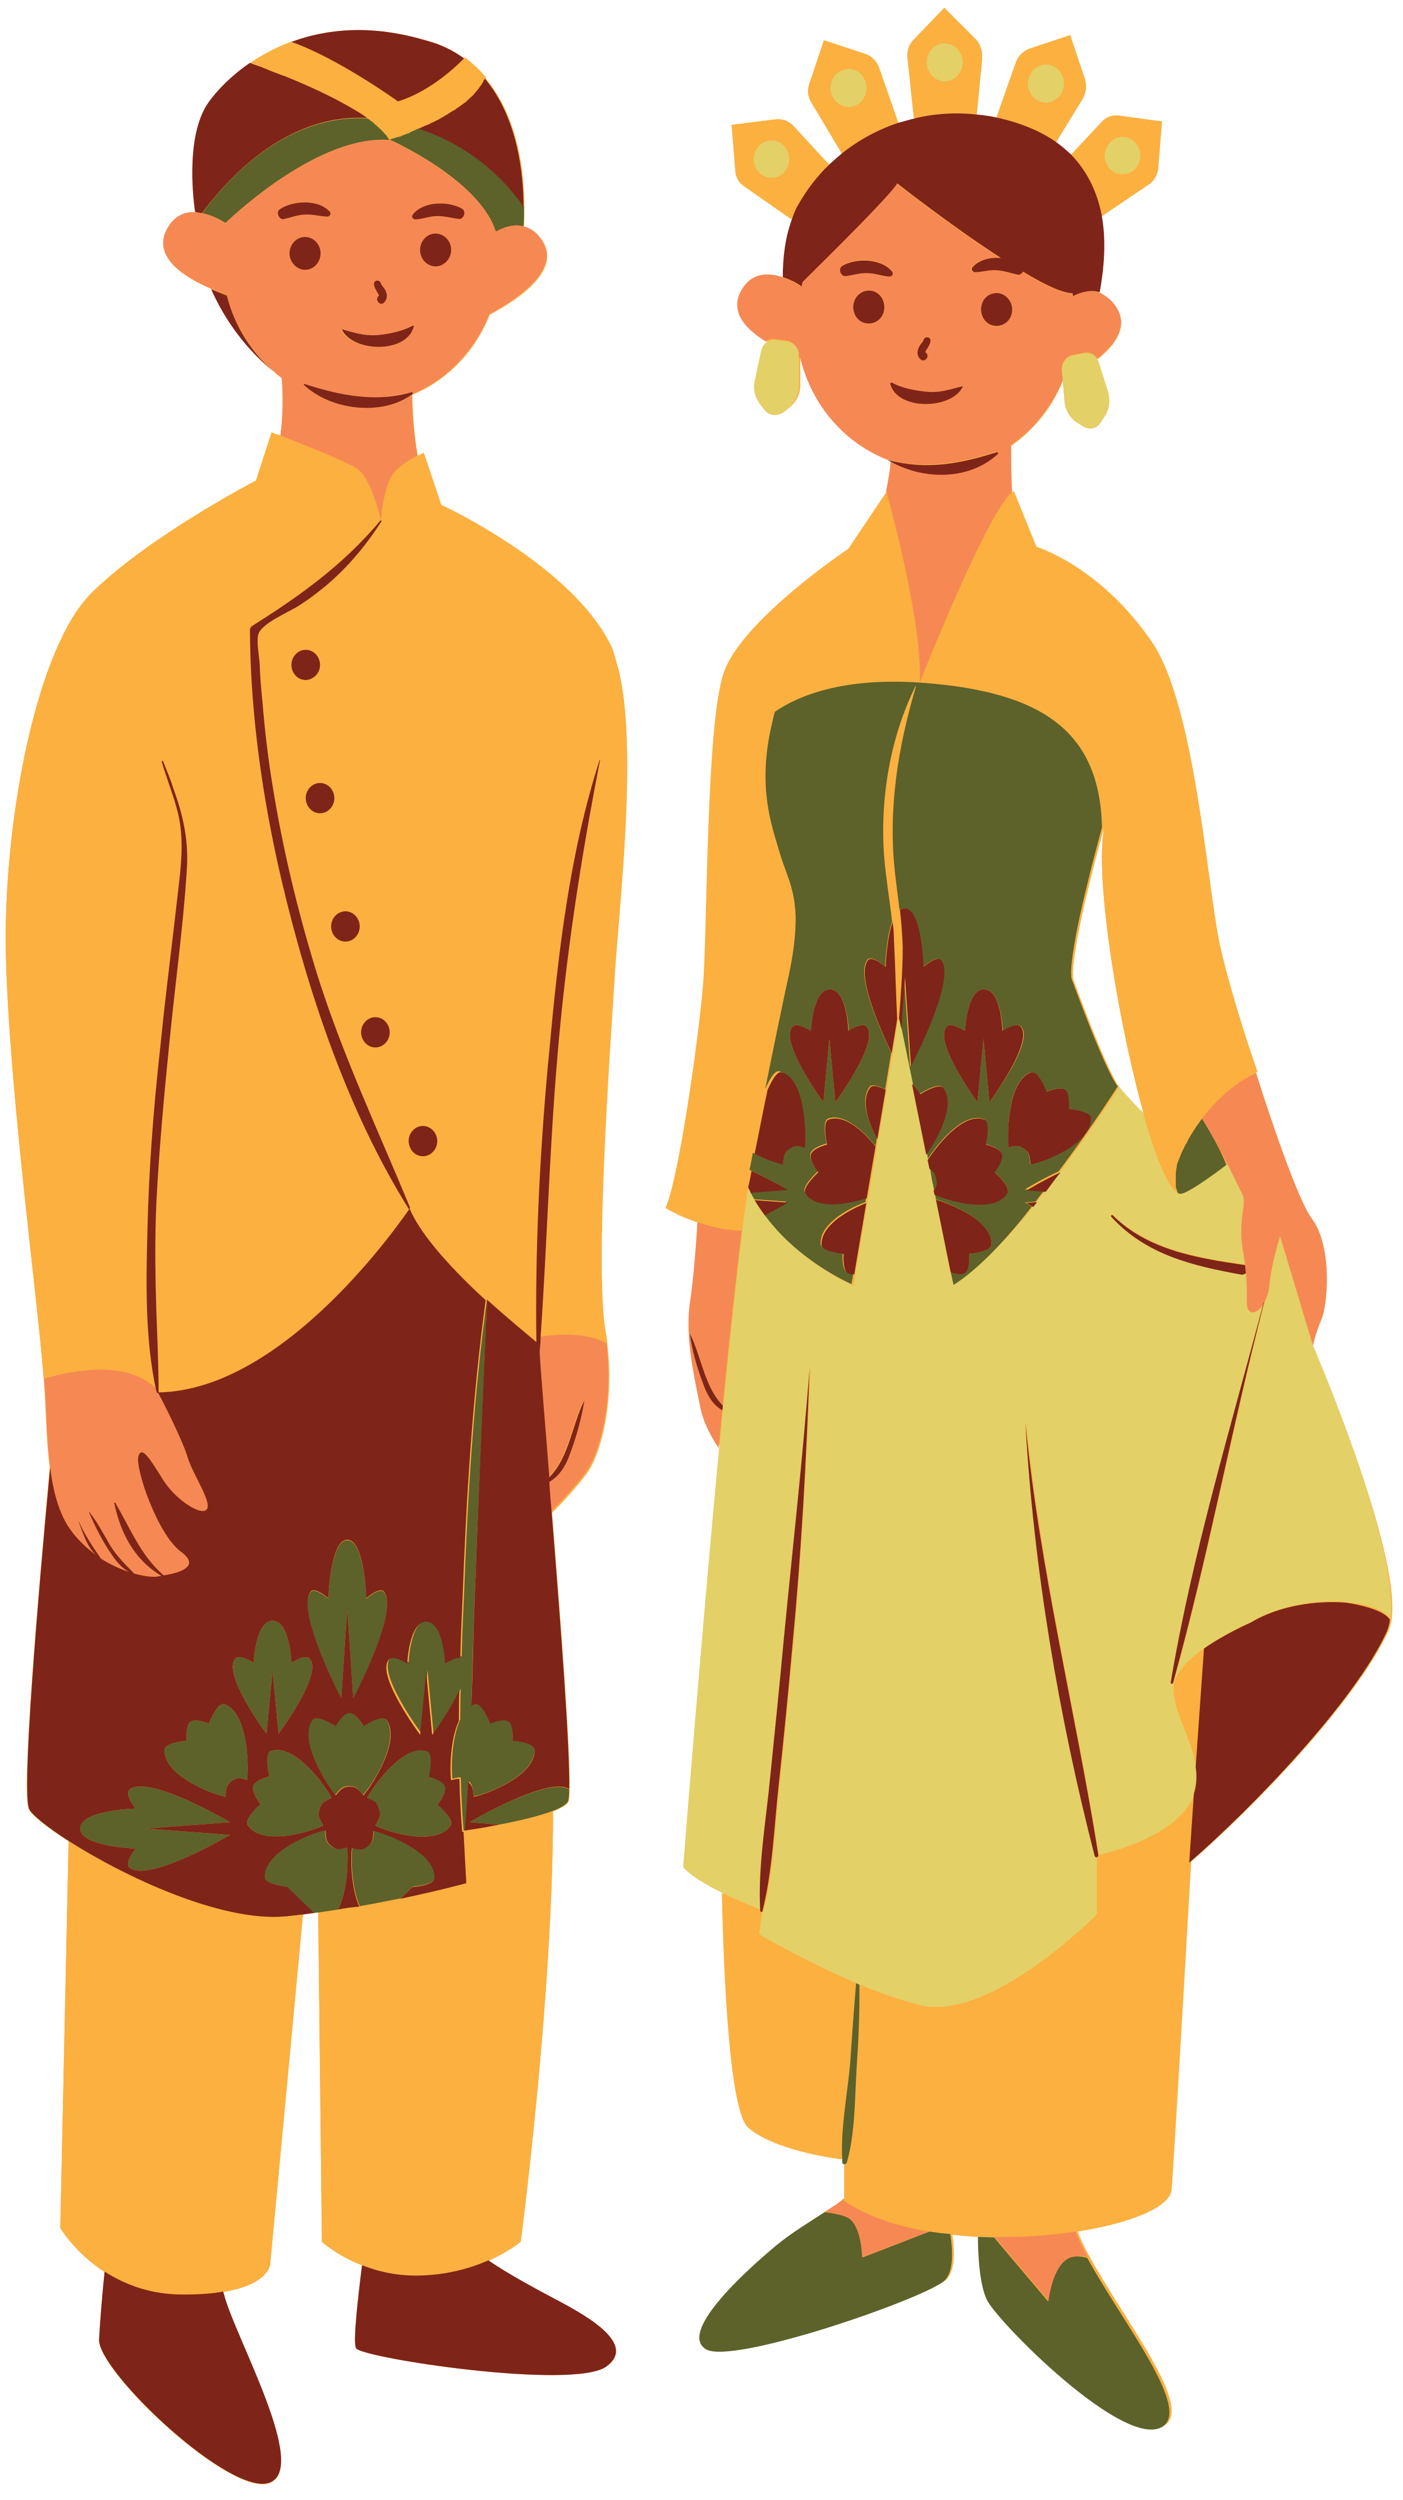 <svg width="73" height="130" viewBox="0 0 73 130" fill="none" xmlns="http://www.w3.org/2000/svg">
<path d="M68.31 69.968C68.31 69.968 68.454 69.308 68.766 68.572C69.078 67.836 69.342 64.792 68.238 63.346C67.637 62.534 66.414 59.16 65.358 55.811C64.493 53.045 63.701 50.306 63.413 48.961C62.789 45.967 62.141 36.707 59.932 33.434C57.22 29.451 53.907 28.462 53.907 28.462L52.731 25.57C52.706 25.594 52.683 25.594 52.659 25.62C52.611 24.783 52.587 23.895 52.611 23.185C53.787 22.373 54.747 21.181 55.3 19.811L55.395 20.927C55.444 21.333 55.659 21.713 55.995 21.941L56.356 22.169C56.668 22.373 57.052 22.297 57.267 21.967L57.484 21.637C57.724 21.282 57.772 20.825 57.652 20.393L57.171 18.872C57.148 18.795 57.124 18.745 57.099 18.694C58.059 17.933 58.756 16.944 58.036 15.954C57.772 15.598 57.484 15.396 57.171 15.32C57.388 14.127 57.532 12.681 57.267 11.286L59.788 9.586C60.052 9.409 60.22 9.104 60.245 8.799L60.436 6.39L58.204 6.085C57.868 6.034 57.532 6.161 57.292 6.415L55.707 8.115C55.467 7.886 55.204 7.658 54.915 7.455L56.332 5.146C56.5 4.867 56.547 4.538 56.428 4.233L55.659 1.949L53.523 2.66C53.187 2.761 52.947 3.015 52.827 3.37L51.818 6.237C51.483 6.161 51.147 6.11 50.811 6.085L51.098 3.142C51.123 2.787 51.002 2.432 50.762 2.178L49.154 0.427L47.522 2.127C47.306 2.355 47.186 2.685 47.234 3.015L47.594 6.186C47.306 6.262 47.018 6.338 46.754 6.415L45.745 3.522C45.626 3.193 45.361 2.914 45.05 2.812L42.913 2.102L42.145 4.385C42.049 4.69 42.073 5.044 42.241 5.298L43.873 7.988C43.633 8.191 43.393 8.394 43.177 8.597L41.281 6.542C41.041 6.288 40.704 6.161 40.369 6.212L38.136 6.491L38.328 8.901C38.352 9.231 38.52 9.51 38.784 9.713L41.257 11.413C40.897 12.377 40.777 13.442 40.777 14.432C40.105 14.204 39.192 14.178 38.64 15.168C38.04 16.258 38.88 17.146 39.937 17.78C39.816 17.882 39.721 18.034 39.672 18.212L39.336 19.811C39.241 20.216 39.361 20.647 39.6 20.977L39.865 21.307C40.105 21.611 40.513 21.637 40.8 21.409L41.112 21.155C41.449 20.875 41.641 20.47 41.641 20.039V18.593C41.689 18.618 41.713 18.618 41.761 18.643C42.361 21.129 44.09 23.109 46.322 23.946C46.37 23.971 46.418 23.996 46.465 24.022C46.418 24.554 46.346 25.087 46.225 25.544L44.233 28.512C44.233 28.512 38.688 32.217 37.752 34.956C36.816 37.696 36.912 48.378 36.672 51.219C36.432 54.061 35.424 61.19 34.727 62.788C34.727 62.788 35.4 63.219 36.408 63.549C36.312 64.792 36.168 66.543 36.024 67.659C35.76 69.536 36.288 71.744 36.552 73.139C36.72 74.001 37.2 74.813 37.512 75.27C36.552 85.469 35.64 97.063 35.64 97.063C36.024 97.52 36.864 98.002 37.68 98.408C37.776 102.898 38.089 109.774 39.048 110.611C40.321 111.727 43.249 112.184 43.922 112.26C43.922 112.286 43.922 112.31 43.922 112.362C43.922 112.438 43.993 112.488 44.065 112.488V114.239C43.778 114.493 43.417 114.721 43.009 114.975C42.241 115.482 41.329 116.015 40.464 116.725C38.616 118.273 35.448 121.241 36.816 122.104C38.16 122.966 48.314 119.44 49.25 118.527C49.706 118.07 49.682 117.029 49.539 116.116C50.019 116.167 50.522 116.218 51.003 116.243C51.003 117.258 51.098 118.781 51.483 119.541C52.083 120.708 58.54 127.229 60.556 126.138C62.189 125.25 58.516 120.683 56.691 117.334C56.428 116.877 56.211 116.421 56.068 116.015C58.828 115.609 60.916 114.772 60.965 113.833C61.133 111.55 61.997 96.505 61.997 96.505V96.479L61.972 96.809C65.309 93.917 70.566 88.437 72.247 84.809C72.319 84.631 72.391 84.403 72.415 84.175C72.871 80.522 68.31 69.968 68.31 69.968ZM57.339 44.191C57.244 47.388 58.324 53.679 59.5 57.892C58.756 57.156 58.252 56.547 58.252 56.547C57.532 55.583 55.852 50.94 55.852 50.94C55.827 50.838 55.827 50.686 55.827 50.534C55.852 49.874 56.043 48.808 56.283 47.667C56.763 45.485 57.436 43.075 57.436 43.075C57.388 43.379 57.364 43.76 57.339 44.191Z" fill="#FBB040"/>
<path d="M32.424 36.124C32.303 35.185 32.111 34.398 31.823 33.789C29.879 29.502 22.918 26.305 22.918 26.305L22.005 23.591C22.005 23.591 21.909 23.641 21.741 23.717C21.597 22.905 21.477 21.84 21.453 20.521C21.453 20.521 21.453 20.521 21.477 20.521C23.302 19.759 24.742 18.237 25.486 16.36C26.758 15.7 29.35 14.076 28.175 12.453C27.886 12.073 27.574 11.869 27.262 11.793C27.286 11.565 27.286 11.21 27.286 10.753C27.286 9.079 26.998 6.136 25.27 4.08C24.958 3.7 24.574 3.345 24.166 3.04C23.614 2.635 22.965 2.305 22.174 2.102C19.341 1.265 17.013 1.493 15.164 2.178C14.348 2.482 13.628 2.863 13.004 3.294C12.044 3.954 11.324 4.69 10.867 5.324C9.715 6.922 10.003 9.967 10.147 11.033C9.619 11.007 9.043 11.21 8.683 11.92C7.915 13.366 9.595 14.432 10.988 15.015C11.492 16.157 12.475 17.882 14.324 19.379C14.348 19.404 14.372 19.43 14.396 19.455C14.492 19.531 14.564 19.582 14.66 19.658C14.732 20.495 14.732 21.587 14.588 22.652C14.3 22.551 14.132 22.474 14.132 22.474L13.316 24.986C13.316 24.986 7.795 27.852 4.794 30.795C4.338 31.253 3.906 31.835 3.522 32.547C1.338 36.53 0.185 44.039 0.305 49.595C0.473 56.699 1.962 67.532 2.274 71.693C2.274 71.794 2.298 71.921 2.298 72.022C2.394 73.266 2.394 74.839 2.586 76.31C1.986 82.932 1.074 93.334 1.506 94.095C1.674 94.399 2.442 95.033 3.57 95.744L3.138 115.863C3.138 115.863 3.882 117.131 5.442 118.146C5.323 119.287 5.202 120.759 5.155 121.672C5.083 123.322 12.067 129.943 14.06 129.106C16.052 128.269 12.188 121.47 11.659 119.339C11.636 119.287 11.636 119.237 11.611 119.187C14.06 118.781 14.06 117.715 14.06 117.715L15.764 99.549C15.957 99.524 16.124 99.499 16.316 99.473C16.388 99.473 16.46 99.448 16.556 99.448L16.749 116.573C16.749 116.573 17.516 117.283 18.837 117.791C18.621 119.516 18.357 121.799 18.525 122.104C18.789 122.611 29.783 124.286 31.535 123.068C33.312 121.85 30.143 120.226 28.583 119.415C27.742 118.958 26.446 118.273 25.414 117.563C26.494 117.081 27.094 116.573 27.094 116.573C27.094 116.573 28.775 103.862 28.775 94.196C29.182 94.044 29.471 93.867 29.567 93.714C29.615 93.638 29.639 93.41 29.639 93.08C29.687 91 29.182 84.378 28.727 78.67C29.135 78.264 29.927 77.427 30.503 76.665C31.247 75.676 31.967 73.037 31.607 69.942C31.583 69.714 31.559 69.486 31.511 69.257C30.935 65.857 31.751 54.517 31.967 51.092C32.111 48.2 33.023 40.639 32.424 36.124Z" fill="#FBB040"/>
<path d="M14.828 99.625C15.14 99.6 15.452 99.575 15.764 99.524L14.06 117.689C14.06 117.689 14.06 118.755 11.611 119.161C11.084 119.262 10.411 119.313 9.619 119.313C7.843 119.338 6.474 118.78 5.442 118.12C3.882 117.106 3.138 115.837 3.138 115.837L3.57 95.718C6.402 97.519 11.443 99.93 14.828 99.625ZM24.19 95.16C24.19 95.211 24.166 95.236 24.142 95.236L24.286 97.9C24.286 97.9 22.893 98.281 20.853 98.712C20.205 98.839 19.485 98.991 18.716 99.118C18.357 99.169 17.973 99.245 17.588 99.295C17.253 99.347 16.892 99.397 16.556 99.448L16.749 116.573C16.749 116.573 17.516 117.283 18.837 117.791C19.677 118.12 20.733 118.374 21.958 118.323C23.374 118.273 24.55 117.917 25.414 117.537C26.494 117.055 27.094 116.547 27.094 116.547C27.094 116.547 28.775 103.837 28.775 94.171C28.031 94.45 26.926 94.704 25.99 94.881C25.126 95.033 24.405 95.135 24.19 95.16ZM57.124 96.454C57.124 96.53 57.076 96.555 57.028 96.581V99.549C57.028 99.549 51.507 105.156 47.834 104.268C46.826 104.014 45.745 103.634 44.689 103.202C44.714 104.648 44.642 106.12 44.545 107.566C44.449 109.139 44.474 110.915 44.041 112.437C44.018 112.514 43.969 112.539 43.922 112.539V114.442C45.074 115.228 46.634 115.736 48.338 116.04C48.698 116.091 49.035 116.142 49.394 116.192C49.874 116.243 50.378 116.294 50.858 116.319C51.147 116.344 51.41 116.344 51.699 116.344C53.163 116.37 54.603 116.268 55.899 116.066C58.66 115.66 60.748 114.822 60.797 113.884C60.965 111.6 61.829 96.555 61.829 96.555V96.53L62.044 93.282C61.972 93.46 61.901 93.638 61.804 93.816C60.725 95.591 57.7 96.327 57.124 96.454ZM61.012 87.777C60.965 88.945 61.972 90.441 62.189 91.912L62.62 85.748C61.804 86.306 61.061 87.041 61.012 87.777ZM44.209 107.313C44.33 105.917 44.401 104.522 44.521 103.126C41.833 101.985 39.457 100.589 39.457 100.589L39.6 99.397C39.576 99.397 39.553 99.371 39.553 99.321V99.295C39.313 99.194 38.448 98.865 37.56 98.433C37.656 102.924 37.968 109.799 38.928 110.636C40.201 111.752 43.13 112.209 43.801 112.285C43.729 110.661 44.09 108.937 44.209 107.313ZM47.21 2.989C47.186 2.66 47.282 2.33 47.498 2.101L49.131 0.401L50.762 2.025C51.003 2.279 51.123 2.635 51.098 2.989L50.811 5.932C49.683 5.806 48.578 5.882 47.546 6.136L47.21 2.989ZM48.242 3.243C48.242 3.776 48.65 4.233 49.178 4.233C49.683 4.233 50.114 3.801 50.114 3.243C50.114 2.711 49.706 2.254 49.178 2.254C48.65 2.279 48.242 2.711 48.242 3.243ZM42.193 5.298C42.025 5.019 42.001 4.689 42.097 4.385L42.865 2.101L45.001 2.812C45.314 2.913 45.577 3.193 45.698 3.522L46.706 6.414C45.649 6.77 44.666 7.302 43.801 7.988L42.193 5.298ZM43.249 4.842C43.393 5.374 43.897 5.678 44.401 5.526C44.906 5.374 45.194 4.842 45.05 4.309C44.906 3.776 44.401 3.471 43.897 3.624C43.417 3.776 43.13 4.309 43.249 4.842ZM38.257 8.901L38.064 6.49L40.296 6.212C40.633 6.16 40.969 6.288 41.209 6.542L43.105 8.596C42.481 9.205 41.953 9.89 41.521 10.651C41.377 10.879 41.281 11.133 41.185 11.413L38.712 9.687C38.448 9.51 38.28 9.231 38.257 8.901ZM39.553 9.028C39.937 9.383 40.537 9.307 40.849 8.901C41.185 8.495 41.112 7.86 40.729 7.531C40.345 7.176 39.744 7.252 39.432 7.658C39.096 8.064 39.145 8.698 39.553 9.028ZM53.979 6.82C53.283 6.49 52.563 6.262 51.843 6.11L52.851 3.243C52.971 2.913 53.235 2.66 53.547 2.533L55.684 1.823L56.451 4.106C56.547 4.41 56.523 4.766 56.356 5.019L54.939 7.328C54.652 7.176 54.339 6.998 53.979 6.82ZM54.171 5.298C54.675 5.45 55.179 5.146 55.323 4.613C55.467 4.08 55.179 3.548 54.675 3.395C54.171 3.243 53.667 3.548 53.523 4.08C53.379 4.613 53.667 5.146 54.171 5.298ZM55.731 8.038L57.316 6.338C57.556 6.084 57.892 5.958 58.228 6.008L60.46 6.313L60.268 8.723C60.245 9.053 60.077 9.332 59.812 9.51L57.292 11.209C57.099 10.068 56.62 8.952 55.731 8.038ZM57.676 8.723C58.012 9.154 58.588 9.205 58.972 8.85C59.38 8.495 59.428 7.886 59.092 7.48C58.756 7.048 58.18 6.998 57.796 7.354C57.411 7.683 57.364 8.292 57.676 8.723ZM46.13 25.569L44.137 28.538C44.137 28.538 38.592 32.241 37.656 34.981C36.72 37.722 36.816 48.402 36.576 51.244C36.336 54.085 35.328 61.214 34.631 62.813C34.631 62.813 35.304 63.244 36.312 63.574C36.96 63.803 37.777 64.005 38.616 64.031C38.737 63.143 38.833 62.382 38.928 61.773C38.977 61.494 39.024 61.214 39.096 60.961C39.096 60.936 39.096 60.936 39.096 60.91C39.145 60.656 39.217 60.352 39.264 60.022C39.432 59.134 39.672 57.942 39.937 56.699C40.345 54.669 40.801 52.436 41.161 50.788C41.185 50.712 41.185 50.635 41.209 50.559C41.449 49.392 41.521 48.504 41.521 47.768C41.473 46.246 41.017 45.511 40.729 44.547C40.296 43.075 39.504 41.07 40.273 37.772C40.321 37.544 40.369 37.316 40.441 37.087C41.617 36.276 43.897 35.311 47.882 35.565C48.026 32.241 46.13 25.569 46.13 25.569ZM63.437 48.935C62.813 45.941 62.165 36.681 59.956 33.409C57.244 29.426 53.931 28.436 53.931 28.436L52.755 25.544C52.731 25.569 52.707 25.569 52.683 25.594C51.291 26.863 47.882 35.514 47.882 35.514C54.459 35.946 57.34 38.128 57.46 43.049C57.388 43.353 57.364 43.735 57.34 44.165C57.244 47.362 58.324 53.654 59.5 57.866C60.172 60.276 60.893 62.001 61.42 62.077C61.42 62.077 61.42 62.077 61.42 62.052C61.42 62.052 61.42 62.026 61.396 62.026C61.396 62.026 61.396 62.001 61.373 62.001C61.373 62.001 61.373 62.001 61.373 61.976C61.373 61.976 61.373 61.95 61.349 61.95C61.349 61.95 61.349 61.95 61.349 61.925C61.349 61.925 61.349 61.9 61.324 61.874C61.324 61.874 61.324 61.874 61.324 61.849C61.324 61.824 61.324 61.824 61.301 61.798C61.301 61.798 61.301 61.798 61.301 61.773C61.301 61.748 61.301 61.748 61.277 61.722V61.696C61.277 61.671 61.277 61.671 61.252 61.646V61.62C61.252 61.595 61.252 61.57 61.252 61.57V61.544C61.252 61.519 61.252 61.494 61.252 61.468V61.443C61.252 61.418 61.252 61.392 61.252 61.367V61.342C61.252 61.316 61.252 61.291 61.252 61.266V61.24C61.252 61.214 61.252 61.189 61.252 61.164V61.138C61.252 61.113 61.252 61.088 61.252 61.037V61.012C61.252 60.986 61.252 60.936 61.252 60.91C61.252 60.885 61.252 60.885 61.252 60.86C61.252 60.834 61.252 60.784 61.277 60.758C61.277 60.732 61.277 60.732 61.277 60.708C61.277 60.682 61.301 60.631 61.301 60.606C61.301 60.58 61.301 60.58 61.301 60.555C61.301 60.53 61.324 60.478 61.324 60.428C61.324 60.402 61.324 60.402 61.349 60.378C61.349 60.326 61.373 60.301 61.396 60.25C61.396 60.225 61.396 60.225 61.42 60.2C61.445 60.149 61.445 60.124 61.468 60.072C61.468 60.048 61.492 60.048 61.492 60.022C61.517 59.972 61.517 59.92 61.541 59.895C61.541 59.87 61.564 59.87 61.564 59.844C61.589 59.794 61.613 59.743 61.636 59.692C61.636 59.667 61.66 59.667 61.66 59.642C61.66 59.642 61.66 59.616 61.685 59.616C61.709 59.566 61.732 59.54 61.732 59.49C61.732 59.464 61.757 59.464 61.757 59.438C61.781 59.388 61.804 59.337 61.853 59.286C61.853 59.261 61.876 59.261 61.876 59.236C61.901 59.185 61.949 59.134 61.972 59.058C61.972 59.032 61.997 59.032 61.997 59.008C62.021 58.956 62.069 58.88 62.117 58.83C62.117 58.804 62.141 58.804 62.141 58.779C62.189 58.728 62.212 58.652 62.261 58.602C62.261 58.576 62.284 58.576 62.284 58.55C62.333 58.474 62.38 58.424 62.429 58.348L62.452 58.322C62.501 58.246 62.573 58.17 62.62 58.094C62.693 58.018 62.741 57.942 62.813 57.84C63.821 56.597 64.733 56.013 65.43 55.735C64.493 53.045 63.701 50.28 63.437 48.935ZM8.179 72.251C7.579 69.51 7.651 66.543 7.723 63.751C7.795 60.808 8.01 57.891 8.323 54.973C8.419 54.136 8.491 53.325 8.587 52.487C8.827 50.356 9.091 48.25 9.331 46.119C9.475 44.927 9.595 43.735 9.379 42.542C9.331 42.263 9.259 42.009 9.187 41.755C8.971 41.02 8.683 40.284 8.467 39.548C8.443 39.498 8.515 39.472 8.539 39.523C8.731 40.005 8.923 40.462 9.067 40.918C9.571 42.313 9.883 43.633 9.763 45.231C9.571 48.174 9.163 51.092 8.875 54.009C8.587 56.851 8.323 59.692 8.179 62.559C8.179 62.788 8.155 63.041 8.155 63.27C8.107 64.843 8.131 66.415 8.179 67.963C8.227 69.409 8.299 70.88 8.299 72.327C14.924 72.226 21.021 63.244 21.333 62.813C18.141 57.714 16.076 51.548 14.684 45.637C13.7 41.4 13.076 37.036 13.052 32.673C13.052 32.597 13.1 32.521 13.172 32.47C15.668 30.948 17.877 29.35 19.797 27.066C19.797 27.066 19.797 27.066 19.821 27.066C19.749 26.787 19.293 24.91 18.621 24.427C18.068 24.021 15.62 23.083 14.588 22.677C14.3 22.575 14.132 22.499 14.132 22.499L13.316 25.011C13.316 25.011 7.795 27.878 4.794 30.821C4.338 31.277 3.906 31.861 3.522 32.571C1.338 36.529 0.185 44.039 0.305 49.594C0.473 56.699 1.962 67.532 2.274 71.692C3.858 71.236 6.642 70.703 8.179 72.251ZM32.424 36.123C33.047 40.639 32.111 48.2 31.943 51.041C31.727 54.466 30.935 65.807 31.487 69.206C31.535 69.434 31.559 69.663 31.583 69.891C31.343 69.739 31.079 69.612 30.743 69.536C29.59 69.282 28.462 69.46 28.103 69.51C28.439 64.691 28.558 59.87 28.966 55.049C29.399 49.798 30.191 44.647 31.199 39.498C31.199 39.472 31.175 39.472 31.175 39.498C29.615 44.318 29.015 49.57 28.558 54.618C28.534 54.847 28.511 55.101 28.486 55.329C28.054 60.124 27.814 64.969 27.886 69.764C27.526 69.486 26.494 68.648 25.342 67.583C25.342 67.557 25.342 67.532 25.342 67.481C25.342 67.507 25.342 67.532 25.342 67.557C23.757 66.111 21.958 64.233 21.381 62.788C21.381 62.788 21.405 62.762 21.405 62.737C19.725 58.678 17.877 54.771 16.556 50.559C15.572 47.362 14.78 44.115 14.252 40.792C14.012 39.346 13.844 37.874 13.724 36.402C13.676 35.743 13.628 35.083 13.58 34.423C13.556 34.043 13.363 33.205 13.531 32.875C13.771 32.317 15.164 31.759 15.644 31.43C16.101 31.125 16.556 30.795 16.989 30.44C18.165 29.476 19.077 28.36 19.917 27.066C19.941 27.04 19.917 27.015 19.893 27.015C19.917 26.736 20.061 24.935 20.733 24.377C21.165 24.021 21.55 23.793 21.79 23.667C21.958 23.591 22.053 23.539 22.053 23.539L22.965 26.254C22.965 26.254 29.927 29.451 31.871 33.739C32.087 34.398 32.279 35.185 32.424 36.123ZM15.908 35.337C16.316 35.337 16.652 34.981 16.652 34.551C16.652 34.119 16.316 33.764 15.908 33.764C15.5 33.764 15.164 34.119 15.164 34.551C15.164 34.981 15.5 35.337 15.908 35.337ZM17.397 41.502C17.397 41.07 17.061 40.715 16.652 40.715C16.244 40.715 15.908 41.07 15.908 41.502C15.908 41.933 16.244 42.288 16.652 42.288C17.061 42.288 17.397 41.933 17.397 41.502ZM18.716 48.174C18.716 47.743 18.381 47.388 17.973 47.388C17.565 47.388 17.229 47.743 17.229 48.174C17.229 48.606 17.565 48.96 17.973 48.96C18.381 48.96 18.716 48.606 18.716 48.174ZM20.253 53.679C20.253 53.248 19.917 52.893 19.509 52.893C19.101 52.893 18.765 53.248 18.765 53.679C18.765 54.111 19.101 54.466 19.509 54.466C19.941 54.441 20.253 54.111 20.253 53.679ZM22.75 59.362C22.75 58.931 22.413 58.576 22.005 58.576C21.597 58.576 21.261 58.931 21.261 59.362C21.261 59.794 21.597 60.149 22.005 60.149C22.413 60.124 22.75 59.794 22.75 59.362ZM47.69 35.692C46.346 38.406 45.817 41.629 46.057 44.647C46.154 45.764 46.346 46.855 46.465 47.946C46.49 48.25 46.538 48.554 46.538 48.884C46.61 50.254 46.658 51.624 46.706 52.995V53.02C46.706 53.071 46.754 53.071 46.778 53.02C46.778 52.995 46.778 52.995 46.778 52.969C46.874 51.726 46.97 50.508 46.97 49.265C46.97 48.606 46.898 47.971 46.826 47.337C46.754 46.677 46.658 46.017 46.586 45.358C46.225 42.035 46.754 38.864 47.69 35.692ZM13.316 3.421C13.412 3.446 13.508 3.497 13.604 3.522C13.7 3.548 13.82 3.598 13.916 3.649C13.94 3.649 13.94 3.674 13.964 3.674C14.204 3.751 14.444 3.852 14.708 3.954C14.708 3.954 14.708 3.954 14.732 3.954C15.98 4.436 17.42 5.07 18.549 5.78C18.813 5.958 19.077 6.11 19.293 6.288C19.341 6.338 19.413 6.364 19.461 6.414C19.461 6.414 19.485 6.414 19.485 6.44C19.533 6.49 19.581 6.516 19.629 6.566L19.653 6.592C19.701 6.618 19.725 6.668 19.773 6.694C19.797 6.719 19.797 6.719 19.821 6.744C19.845 6.77 19.893 6.82 19.917 6.846C19.941 6.872 19.965 6.896 19.965 6.896C19.989 6.922 20.013 6.948 20.037 6.972C20.061 6.998 20.085 7.024 20.109 7.048C20.133 7.074 20.133 7.1 20.157 7.125C20.181 7.176 20.229 7.226 20.253 7.277C20.253 7.277 20.253 7.277 20.277 7.277H20.301C20.301 7.277 20.301 7.277 20.325 7.277C20.349 7.277 20.349 7.277 20.373 7.252C20.445 7.226 20.565 7.201 20.685 7.15H20.709C20.733 7.15 20.781 7.125 20.805 7.125C20.805 7.125 20.805 7.125 20.829 7.125C20.973 7.074 21.142 6.998 21.333 6.922C21.333 6.922 21.357 6.922 21.357 6.896C21.405 6.872 21.429 6.872 21.477 6.846C21.501 6.846 21.501 6.82 21.525 6.82C21.573 6.795 21.597 6.795 21.645 6.77C21.669 6.77 21.669 6.744 21.694 6.744C21.741 6.719 21.79 6.719 21.813 6.694C21.885 6.668 21.958 6.618 22.03 6.592C22.053 6.592 22.053 6.566 22.077 6.566C22.149 6.542 22.198 6.516 22.27 6.49C22.293 6.49 22.317 6.466 22.342 6.466C22.413 6.44 22.461 6.414 22.533 6.364C22.557 6.364 22.582 6.338 22.606 6.338C22.678 6.313 22.75 6.262 22.797 6.237C22.822 6.237 22.822 6.212 22.846 6.212C23.014 6.136 23.158 6.034 23.326 5.932C23.349 5.907 23.374 5.907 23.398 5.882C23.445 5.856 23.517 5.806 23.566 5.78C23.589 5.754 23.614 5.754 23.638 5.73C23.686 5.704 23.734 5.654 23.782 5.628C23.806 5.602 23.829 5.602 23.854 5.577C23.902 5.552 23.95 5.501 23.997 5.476C24.022 5.45 24.046 5.45 24.07 5.425C24.118 5.374 24.19 5.349 24.238 5.298C24.262 5.298 24.262 5.273 24.286 5.273C24.358 5.222 24.43 5.171 24.477 5.095C24.502 5.07 24.502 5.07 24.526 5.044C24.574 4.994 24.622 4.968 24.67 4.918C24.694 4.892 24.718 4.867 24.742 4.842C24.79 4.791 24.814 4.766 24.838 4.714C24.862 4.689 24.886 4.664 24.91 4.638C24.934 4.588 24.982 4.562 25.006 4.512C25.03 4.486 25.054 4.461 25.054 4.436C25.078 4.385 25.102 4.36 25.15 4.309C25.174 4.283 25.174 4.258 25.198 4.233C25.246 4.156 25.27 4.106 25.294 4.03C24.982 3.649 24.598 3.294 24.19 2.989C23.517 3.649 22.245 4.791 20.733 5.248C20.733 5.248 17.637 2.989 15.188 2.153C14.372 2.457 13.652 2.837 13.028 3.269C13.1 3.294 13.196 3.319 13.291 3.37C13.291 3.395 13.316 3.395 13.316 3.421Z" fill="#FBB040"/>
<path d="M23.445 94.932C22.75 96.023 20.205 95.287 19.532 94.932C19.701 94.602 19.845 94.475 19.725 94.069C19.605 93.689 19.413 93.664 19.101 93.486C19.485 92.776 21.07 90.619 22.27 91.05C22.606 91.177 22.341 92.37 22.341 92.37C22.341 92.37 23.061 92.548 23.181 92.877C23.277 93.207 22.797 93.816 22.797 93.816C22.797 93.816 23.638 94.602 23.445 94.932ZM19.461 95.186C19.413 95.566 19.461 95.744 19.149 95.997C18.837 96.226 18.669 96.149 18.332 96.073C18.261 96.632 18.285 98.129 18.716 99.118C19.485 98.991 20.205 98.839 20.853 98.712L21.477 98.103C21.477 98.103 22.629 98.027 22.629 97.621C22.653 96.277 20.229 95.363 19.461 95.186ZM17.229 95.997C16.917 95.769 16.94 95.566 16.917 95.186C16.172 95.313 13.724 96.277 13.748 97.621C13.748 98.002 14.9 98.103 14.9 98.103L16.316 99.473C16.388 99.473 16.46 99.448 16.556 99.448C16.917 99.397 17.253 99.347 17.588 99.296C18.092 98.332 18.117 96.683 18.068 96.073C17.709 96.149 17.541 96.226 17.229 95.997ZM16.82 94.932C16.652 94.602 16.509 94.475 16.628 94.069C16.748 93.689 16.94 93.664 17.253 93.486C16.892 92.776 15.284 90.619 14.084 91.05C13.748 91.177 14.011 92.37 14.011 92.37C14.011 92.37 13.291 92.548 13.172 92.877C13.076 93.207 13.556 93.816 13.556 93.816C13.556 93.816 12.668 94.602 12.883 94.907C13.628 96.023 16.124 95.262 16.82 94.932ZM18.884 93.334C19.413 92.776 20.853 90.467 20.085 89.401C19.869 89.097 18.884 89.731 18.884 89.731C18.884 89.731 18.5 89.046 18.164 89.046C17.828 89.046 17.444 89.731 17.444 89.731C17.444 89.731 16.46 89.097 16.244 89.401C15.476 90.442 16.94 92.725 17.444 93.334C17.684 93.055 17.78 92.877 18.164 92.877C18.572 92.877 18.644 93.055 18.884 93.334ZM6.738 93.055C6.451 93.283 7.05 94.044 7.05 94.044C7.05 94.044 4.17 94.12 4.17 95.084C4.17 96.023 7.05 96.125 7.05 96.125C7.05 96.125 6.451 96.885 6.738 97.114C7.723 97.925 11.972 95.414 11.972 95.414L7.579 95.084L11.972 94.754C11.972 94.754 7.723 92.243 6.738 93.055ZM24.43 94.754L25.966 94.881C26.902 94.704 28.006 94.45 28.751 94.171C29.159 94.019 29.446 93.841 29.543 93.689C29.59 93.613 29.614 93.384 29.614 93.055C28.558 92.319 24.43 94.754 24.43 94.754ZM11.659 88.615C11.299 88.513 10.867 89.63 10.867 89.63C10.867 89.63 10.171 89.325 9.907 89.528C9.643 89.731 9.715 90.518 9.715 90.518C9.715 90.518 8.563 90.594 8.563 91C8.515 92.319 10.987 93.283 11.732 93.435C11.779 93.055 11.732 92.877 12.044 92.624C12.356 92.395 12.524 92.471 12.86 92.548C12.956 91.71 12.86 88.97 11.659 88.615ZM24.645 93.41C25.39 93.283 27.838 92.319 27.814 90.974C27.814 90.594 26.662 90.492 26.662 90.492C26.662 90.492 26.734 89.706 26.47 89.503C26.206 89.3 25.51 89.604 25.51 89.604C25.51 89.604 25.078 88.488 24.718 88.589C24.645 88.615 24.598 88.64 24.526 88.665C24.573 86.839 24.622 84.987 24.694 83.16C24.885 77.959 25.15 72.758 25.342 67.557C25.342 67.532 25.342 67.507 25.342 67.456C25.342 67.481 25.342 67.507 25.342 67.532C24.645 72.631 24.334 77.807 24.142 82.957C24.093 84.023 24.046 85.063 24.022 86.129C23.734 86.103 23.23 86.433 23.23 86.433C23.23 86.433 23.158 84.251 22.245 84.251C21.357 84.251 21.261 86.433 21.261 86.433C21.261 86.433 20.541 85.977 20.325 86.205C19.557 86.941 21.933 90.137 21.933 90.137L22.245 86.839L22.557 90.137C22.557 90.137 23.47 88.919 23.974 87.803C23.95 88.336 23.95 88.868 23.95 89.401C23.494 90.39 23.47 91.938 23.541 92.496C23.71 92.446 23.854 92.42 23.974 92.42C23.997 93.334 24.046 94.247 24.118 95.135C24.118 95.186 24.142 95.186 24.19 95.186C24.214 95.186 24.237 95.16 24.237 95.135C24.31 94.298 24.358 93.46 24.405 92.624C24.622 92.877 24.598 93.055 24.645 93.41ZM18.068 83.693L18.381 88.336C18.381 88.336 20.757 83.845 19.989 82.805C19.773 82.5 19.052 83.135 19.052 83.135C19.052 83.135 18.98 80.09 18.068 80.09C17.18 80.09 17.085 83.135 17.085 83.135C17.085 83.135 16.364 82.5 16.148 82.805C15.38 83.845 17.756 88.336 17.756 88.336L18.068 83.693ZM15.164 86.459C15.164 86.459 15.092 84.276 14.18 84.276C13.291 84.276 13.196 86.459 13.196 86.459C13.196 86.459 12.475 86.001 12.259 86.23C11.492 86.966 13.868 90.162 13.868 90.162L14.18 86.865L14.492 90.162C14.492 90.162 16.868 86.966 16.1 86.23C15.86 86.001 15.164 86.459 15.164 86.459ZM55.54 117.461C54.724 117.943 54.531 119.668 54.531 119.668L51.723 116.345C51.434 116.345 51.17 116.319 50.883 116.319C50.883 117.334 50.979 118.857 51.362 119.617C51.963 120.785 58.42 127.305 60.436 126.214C62.069 125.326 58.396 120.759 56.572 117.41C56.211 117.309 55.827 117.283 55.54 117.461ZM48.362 116.04L44.881 117.385C44.881 117.385 44.857 115.786 44.186 115.355C43.921 115.178 43.417 115.102 42.913 115.026C42.145 115.533 41.233 116.066 40.369 116.776C38.52 118.323 35.351 121.292 36.72 122.154C38.064 123.017 48.218 119.491 49.154 118.577C49.611 118.121 49.586 117.081 49.442 116.167C49.058 116.142 48.722 116.091 48.362 116.04ZM43.946 112.539C43.993 112.539 44.041 112.514 44.065 112.438C44.498 110.915 44.473 109.139 44.569 107.567C44.666 106.12 44.738 104.649 44.713 103.202C44.666 103.178 44.594 103.152 44.545 103.126C44.426 104.522 44.33 105.917 44.233 107.313C44.09 108.937 43.729 110.687 43.825 112.31C43.825 112.336 43.825 112.362 43.825 112.412C43.801 112.488 43.873 112.539 43.946 112.539ZM48.53 61.544L48.602 61.9C48.722 61.671 48.818 61.519 48.722 61.19C48.65 60.936 48.53 60.834 48.386 60.758L48.458 61.164C48.482 61.19 48.482 61.24 48.506 61.291C48.53 61.367 48.53 61.443 48.53 61.544ZM49.611 66.822L49.466 66.162C49.682 66.238 50.042 66.339 50.234 66.187C50.499 65.985 50.427 65.198 50.427 65.198C50.427 65.198 51.555 65.121 51.578 64.716C51.603 63.523 49.611 62.635 48.674 62.356L48.626 62.077C49.442 62.432 51.723 63.067 52.395 62.026C52.611 61.697 51.723 60.936 51.723 60.936C51.723 60.936 52.203 60.352 52.107 59.997C52.011 59.667 51.266 59.49 51.266 59.49C51.266 59.49 51.531 58.322 51.194 58.196C50.163 57.79 48.818 59.414 48.242 60.302L48.194 60.022C48.818 59.134 49.682 57.409 49.058 56.547C48.842 56.242 47.858 56.876 47.858 56.876C47.858 56.876 47.666 56.547 47.426 56.343L46.85 53.527L47.042 50.838L47.353 55.456C47.353 55.456 49.706 50.99 48.962 49.95C48.746 49.646 48.026 50.28 48.026 50.28C48.026 50.28 47.954 47.236 47.042 47.236C46.946 47.236 46.873 47.261 46.801 47.312C46.73 46.652 46.633 45.992 46.562 45.333C46.202 42.009 46.73 38.838 47.666 35.667C47.666 35.667 47.666 35.642 47.642 35.667C46.297 38.382 45.77 41.603 46.01 44.623C46.106 45.739 46.297 46.83 46.418 47.92C46.106 48.808 46.057 50.255 46.057 50.255C46.057 50.255 45.337 49.62 45.121 49.925C44.545 50.712 45.745 53.426 46.37 54.745L46.057 56.648C45.77 56.496 45.361 56.343 45.242 56.521C44.761 57.181 45.146 58.297 45.626 59.185L45.554 59.591C44.881 58.754 43.873 57.866 43.081 58.17C42.745 58.297 43.009 59.464 43.009 59.464C43.009 59.464 42.289 59.642 42.169 59.972C42.073 60.302 42.553 60.91 42.553 60.91C42.553 60.91 41.689 61.697 41.881 62.001C42.433 62.864 44.041 62.585 45.074 62.255L45.025 62.509C44.017 62.889 42.673 63.675 42.697 64.665C42.697 65.045 43.849 65.147 43.849 65.147C43.849 65.147 43.778 65.933 44.041 66.137C44.137 66.213 44.258 66.213 44.401 66.213L44.305 66.771C44.305 66.771 41.52 65.579 39.721 63.143C40.417 62.788 40.921 62.483 40.921 62.483L39.192 62.356C39.12 62.23 39.048 62.103 38.977 61.976L40.897 61.824C40.897 61.824 40.033 61.316 39 60.834C39.048 60.58 39.12 60.276 39.168 59.946C39.744 60.251 40.345 60.428 40.632 60.504C40.681 60.124 40.632 59.946 40.944 59.692C41.257 59.464 41.425 59.54 41.761 59.616C41.833 58.804 41.761 56.065 40.56 55.709C40.273 55.608 39.937 56.369 39.816 56.623C40.224 54.593 40.681 52.361 41.041 50.712C41.065 50.635 41.065 50.559 41.089 50.483C41.329 49.316 41.401 48.428 41.401 47.692C41.352 46.17 40.897 45.434 40.609 44.471C40.177 42.999 39.385 40.995 40.152 37.696C40.201 37.468 40.248 37.24 40.32 37.012C41.497 36.2 43.778 35.236 47.762 35.489C54.339 35.92 57.22 38.102 57.339 43.025C57.339 43.025 56.668 45.434 56.188 47.616C55.948 48.732 55.755 49.824 55.731 50.483C55.731 50.635 55.731 50.788 55.755 50.889C55.755 50.889 57.435 55.532 58.156 56.496C58.156 56.496 56.836 58.576 55.083 60.91C54.099 61.367 53.331 61.849 53.331 61.849L54.315 61.925C54.171 62.103 54.027 62.28 53.883 62.483L53.331 62.534C53.331 62.534 53.475 62.61 53.691 62.737C52.395 64.411 50.907 66.01 49.611 66.822ZM44.161 53.603C44.161 53.603 44.09 51.447 43.177 51.447C42.289 51.447 42.193 53.603 42.193 53.603C42.193 53.603 41.473 53.147 41.257 53.375C40.489 54.111 42.841 57.308 42.841 57.308L43.153 54.009L43.465 57.308C43.465 57.308 45.817 54.137 45.074 53.375C44.857 53.147 44.161 53.603 44.161 53.603ZM52.466 59.667C52.827 59.591 52.971 59.515 53.283 59.744C53.595 59.972 53.571 60.174 53.595 60.555C54.339 60.428 56.787 59.464 56.74 58.145C56.74 57.764 55.587 57.663 55.587 57.663C55.587 57.663 55.659 56.876 55.395 56.673C55.132 56.471 54.435 56.775 54.435 56.775C54.435 56.775 54.003 55.659 53.643 55.76C52.466 56.141 52.395 58.855 52.466 59.667ZM53.115 53.375C52.899 53.147 52.179 53.603 52.179 53.603C52.179 53.603 52.107 51.447 51.194 51.447C50.306 51.447 50.21 53.603 50.21 53.603C50.21 53.603 49.49 53.147 49.274 53.375C48.506 54.111 50.858 57.308 50.858 57.308L51.17 54.009L51.483 57.308C51.506 57.282 53.883 54.111 53.115 53.375ZM62.548 58.17C62.477 58.246 62.429 58.322 62.38 58.398L62.357 58.424C62.309 58.5 62.261 58.551 62.212 58.627C62.212 58.652 62.189 58.652 62.189 58.678C62.14 58.754 62.093 58.804 62.069 58.855C62.069 58.88 62.044 58.88 62.044 58.906C61.996 58.956 61.972 59.032 61.925 59.084C61.925 59.109 61.9 59.109 61.9 59.134C61.876 59.185 61.828 59.236 61.804 59.312C61.804 59.338 61.781 59.338 61.781 59.362C61.757 59.414 61.732 59.464 61.685 59.515C61.685 59.54 61.66 59.54 61.66 59.566C61.636 59.616 61.613 59.642 61.613 59.692C61.613 59.692 61.613 59.718 61.588 59.718C61.588 59.744 61.564 59.744 61.564 59.768C61.541 59.82 61.517 59.87 61.492 59.92C61.492 59.946 61.468 59.946 61.468 59.972C61.445 60.022 61.42 60.073 61.42 60.098C61.42 60.124 61.396 60.124 61.396 60.15C61.373 60.2 61.373 60.226 61.348 60.276C61.348 60.302 61.348 60.302 61.324 60.327C61.301 60.378 61.301 60.403 61.276 60.454C61.276 60.479 61.276 60.479 61.252 60.504C61.252 60.555 61.228 60.58 61.228 60.631C61.228 60.656 61.228 60.656 61.228 60.682C61.228 60.708 61.205 60.758 61.205 60.784C61.205 60.809 61.205 60.809 61.205 60.834C61.205 60.86 61.205 60.91 61.18 60.936C61.18 60.961 61.18 60.961 61.18 60.986C61.18 61.012 61.18 61.062 61.18 61.088V61.113C61.18 61.139 61.18 61.164 61.18 61.215V61.24C61.18 61.266 61.18 61.291 61.18 61.316V61.342C61.18 61.367 61.18 61.392 61.18 61.418V61.443C61.18 61.468 61.18 61.494 61.18 61.519V61.544C61.18 61.57 61.18 61.595 61.18 61.621V61.646C61.18 61.671 61.18 61.697 61.18 61.697V61.722C61.18 61.748 61.18 61.748 61.205 61.773V61.798C61.205 61.824 61.205 61.824 61.228 61.849C61.228 61.849 61.228 61.849 61.228 61.874C61.228 61.9 61.228 61.9 61.252 61.925C61.252 61.925 61.252 61.925 61.252 61.95C61.252 61.976 61.252 61.976 61.276 62.001C61.276 62.001 61.276 62.001 61.276 62.026C61.276 62.026 61.276 62.052 61.301 62.052C61.301 62.052 61.301 62.052 61.301 62.077C61.301 62.077 61.301 62.103 61.324 62.103C61.324 62.103 61.324 62.128 61.348 62.128C61.348 62.128 61.348 62.128 61.348 62.153C61.732 62.204 63.821 60.606 63.821 60.606C63.533 59.844 63.029 58.956 62.548 58.17ZM25.798 12.047C26.206 11.819 26.71 11.641 27.238 11.768C27.262 11.539 27.262 11.185 27.262 10.727C26.326 9.357 24.598 7.582 21.813 6.668C21.765 6.694 21.718 6.694 21.693 6.719C21.669 6.719 21.669 6.744 21.645 6.744C21.597 6.77 21.573 6.77 21.525 6.795C21.501 6.795 21.501 6.82 21.477 6.82C21.429 6.846 21.405 6.846 21.357 6.872C21.357 6.872 21.333 6.872 21.333 6.897C21.141 6.973 20.973 7.024 20.829 7.1C20.829 7.1 20.829 7.1 20.805 7.1C20.781 7.1 20.733 7.125 20.709 7.125H20.685C20.565 7.176 20.445 7.201 20.373 7.226C20.349 7.226 20.349 7.226 20.325 7.252C20.325 7.252 20.325 7.252 20.301 7.252H20.277H20.253C20.253 7.252 24.934 9.307 25.798 12.047ZM11.779 11.565C12.308 11.057 16.628 7.024 20.253 7.277C20.229 7.226 20.205 7.176 20.157 7.125C20.133 7.1 20.133 7.074 20.109 7.049C20.085 7.024 20.061 6.998 20.037 6.973C20.013 6.948 19.989 6.922 19.965 6.897C19.941 6.872 19.941 6.846 19.917 6.846C19.893 6.82 19.845 6.77 19.821 6.744C19.797 6.719 19.797 6.719 19.773 6.694C19.725 6.668 19.701 6.618 19.653 6.592L19.629 6.567C19.581 6.516 19.532 6.491 19.485 6.44C19.485 6.44 19.461 6.44 19.461 6.414C19.413 6.364 19.365 6.338 19.293 6.288C19.245 6.237 19.173 6.186 19.101 6.161C14.78 5.908 11.659 9.51 10.507 11.108C11.155 11.235 11.707 11.615 11.707 11.615C11.707 11.615 11.732 11.591 11.779 11.565Z" fill="#5C622A"/>
<path d="M36.288 63.549C36.936 63.777 37.752 63.98 38.592 64.005C38.304 66.365 37.944 69.587 37.608 73.088C36.648 72.073 36.504 70.526 35.88 69.308C35.999 70.196 36.288 71.186 36.6 72.022C36.816 72.581 37.08 73.037 37.584 73.367C37.512 74.001 37.464 74.635 37.392 75.295C37.08 74.839 36.6 74.027 36.432 73.164C36.168 71.794 35.616 69.562 35.904 67.684C36.072 66.568 36.216 64.792 36.288 63.549ZM51.746 116.319L54.556 119.643C54.556 119.643 54.747 117.892 55.563 117.435C55.852 117.283 56.236 117.283 56.596 117.359C56.332 116.903 56.115 116.446 55.971 116.04C54.652 116.243 53.187 116.345 51.746 116.319ZM43.946 114.29C43.657 114.544 43.297 114.772 42.889 115.026C43.393 115.076 43.897 115.178 44.161 115.355C44.834 115.786 44.857 117.385 44.857 117.385L48.338 116.04C46.633 115.761 45.074 115.228 43.922 114.442V114.29H43.946ZM58.036 15.903C58.756 16.892 58.036 17.882 57.099 18.643C56.956 18.415 56.691 18.288 56.404 18.339L55.78 18.466C55.444 18.542 55.227 18.872 55.251 19.227L55.3 19.759C54.747 21.129 53.787 22.322 52.611 23.134C52.611 23.869 52.611 24.732 52.659 25.57C51.267 26.838 47.858 35.489 47.858 35.489C48.002 32.191 46.106 25.518 46.106 25.518C46.202 25.036 46.298 24.529 46.346 23.996C48.074 24.935 50.378 24.96 51.891 23.591L51.915 23.565C51.915 23.514 51.891 23.489 51.843 23.489C49.898 24.073 48.194 24.428 46.178 23.895C46.178 23.895 46.154 23.895 46.178 23.92H46.202C43.969 23.058 42.241 21.104 41.641 18.618C41.593 18.593 41.569 18.593 41.521 18.567V18.415C41.521 18.06 41.257 17.755 40.921 17.704L40.296 17.628C40.129 17.603 39.961 17.654 39.84 17.755C38.809 17.121 37.968 16.233 38.544 15.142C39.096 14.127 39.984 14.178 40.681 14.406C40.969 14.508 41.209 14.61 41.377 14.711C41.449 14.762 41.521 14.787 41.545 14.812C41.593 14.838 41.617 14.863 41.617 14.863L41.641 14.939C41.665 14.838 41.689 14.762 41.713 14.66C42.889 13.493 46.298 10.144 46.633 9.535C46.633 9.535 49.443 11.743 52.035 13.417C51.459 13.366 50.883 13.518 50.546 13.899C50.45 14 50.571 14.153 50.667 14.153C51.051 14.153 51.41 14.026 51.795 14.051C52.179 14.076 52.539 14.204 52.899 14.28C53.019 14.305 53.115 14.229 53.187 14.127C54.267 14.787 55.227 15.244 55.755 15.244C55.755 15.294 55.78 15.345 55.78 15.396C56.188 15.193 56.691 15.04 57.171 15.193C57.484 15.345 57.796 15.548 58.036 15.903ZM47.906 18.694C48.122 18.872 48.41 18.516 48.17 18.339C48.146 18.314 48.146 18.314 48.17 18.237C48.194 18.186 48.218 18.161 48.242 18.11C48.314 17.984 48.386 17.882 48.41 17.73C48.458 17.476 48.122 17.426 48.05 17.654C48.026 17.755 47.93 17.832 47.882 17.908C47.834 17.984 47.786 18.06 47.762 18.161C47.714 18.39 47.738 18.593 47.906 18.694ZM46.034 15.878C45.985 15.396 45.602 15.066 45.146 15.116C44.689 15.168 44.377 15.574 44.426 16.056C44.473 16.538 44.857 16.868 45.314 16.816C45.745 16.766 46.057 16.36 46.034 15.878ZM46.25 14.356C46.37 14.356 46.49 14.229 46.394 14.102C45.842 13.392 44.521 13.392 43.825 13.797C43.585 13.95 43.753 14.381 44.018 14.33C44.401 14.28 44.761 14.153 45.146 14.178C45.53 14.204 45.89 14.356 46.25 14.356ZM50.091 20.115C50.091 20.089 50.091 20.089 50.091 20.115C49.443 20.267 48.891 20.445 48.218 20.393C47.642 20.343 46.922 20.216 46.394 19.912C46.346 19.887 46.297 19.937 46.322 19.963C46.682 21.358 49.514 21.307 50.091 20.115ZM52.659 16.03C52.611 15.548 52.227 15.218 51.771 15.269C51.315 15.32 51.003 15.726 51.051 16.208C51.098 16.69 51.483 17.02 51.939 16.968C52.371 16.918 52.683 16.486 52.659 16.03ZM19.029 6.085C18.981 6.06 18.933 6.008 18.861 5.984C18.909 6.008 18.981 6.034 19.029 6.085ZM18.789 5.932C18.812 5.958 18.837 5.958 18.861 5.984C18.837 5.958 18.812 5.932 18.789 5.932ZM19.125 6.136C19.101 6.11 19.052 6.085 19.029 6.06C19.125 6.136 19.221 6.186 19.317 6.262C19.245 6.237 19.173 6.186 19.125 6.136ZM18.549 5.78C18.621 5.832 18.716 5.882 18.789 5.932C18.716 5.882 18.644 5.832 18.549 5.78ZM8.275 72.352C8.251 72.378 8.203 72.352 8.203 72.327C8.203 72.302 8.203 72.276 8.179 72.251C6.642 70.704 3.858 71.236 2.298 71.693C2.298 71.794 2.322 71.921 2.322 72.022C2.417 73.266 2.417 74.839 2.61 76.31C2.754 77.452 3.018 78.517 3.522 79.329C3.906 79.938 4.434 80.446 4.986 80.852C4.506 80.394 4.338 79.76 4.098 79.152C4.098 79.126 4.122 79.126 4.122 79.152C4.41 79.811 4.818 80.42 5.226 81.004V81.029C5.731 81.359 6.258 81.588 6.714 81.74C6.33 81.536 6.043 81.182 5.803 80.826C5.346 80.166 4.938 79.38 4.626 78.619C4.626 78.619 4.626 78.594 4.65 78.619C5.083 79.177 5.395 79.786 5.754 80.394C6.09 80.928 6.523 81.359 6.954 81.79V81.816C7.411 81.942 7.77 81.993 8.01 81.993C8.131 81.993 8.251 81.968 8.395 81.942C7.027 81.13 6.283 79.786 5.947 78.162C5.947 78.137 5.971 78.112 5.994 78.137C6.787 79.482 7.315 80.876 8.515 81.917C9.379 81.79 10.436 81.435 9.427 80.7C8.203 79.811 7.05 76.411 7.195 75.752C7.362 75.093 7.843 75.929 8.515 76.995C9.187 78.035 10.531 78.872 10.771 78.467C11.011 78.061 10.027 76.665 9.763 75.777C9.571 74.889 8.443 72.708 8.275 72.352ZM30.743 69.536C29.59 69.282 28.462 69.46 28.103 69.51C28.078 69.764 28.078 70.018 28.054 70.272C28.127 71.54 28.343 73.976 28.558 76.792C29.59 75.752 29.735 74.077 30.383 72.784C30.238 73.722 29.951 74.737 29.615 75.625C29.399 76.209 29.11 76.691 28.583 77.021H28.558C28.607 77.528 28.63 78.061 28.679 78.594C29.087 78.188 29.879 77.351 30.455 76.589C31.199 75.6 31.919 72.961 31.559 69.866C31.343 69.74 31.079 69.612 30.743 69.536ZM68.238 63.346C67.637 62.534 66.414 59.16 65.358 55.811C64.661 56.09 63.749 56.699 62.741 57.916C62.669 57.992 62.597 58.069 62.549 58.17C63.029 58.956 63.533 59.844 63.869 60.555C63.869 60.555 64.421 61.722 64.661 62.179C64.877 62.635 64.349 63.549 64.709 65.299C64.733 65.477 64.781 65.629 64.781 65.781C64.805 65.933 64.829 66.086 64.829 66.213C64.925 67.354 64.757 67.989 65.021 68.192C65.213 68.344 65.525 68.166 65.766 67.786C65.789 67.76 65.789 67.735 65.813 67.684C65.933 67.456 66.029 67.151 66.053 66.822C66.125 65.857 66.605 64.285 66.605 64.285L68.31 69.968C68.31 69.968 68.454 69.308 68.766 68.572C69.078 67.836 69.342 64.792 68.238 63.346ZM25.462 16.334C24.718 18.212 23.277 19.734 21.453 20.495C21.501 20.47 21.477 20.393 21.429 20.393C19.557 20.952 17.637 20.546 15.836 19.963C15.812 19.963 15.789 19.988 15.812 20.013C17.204 21.333 19.869 21.663 21.429 20.495C21.453 21.84 21.573 22.88 21.718 23.692C21.477 23.819 21.093 24.022 20.662 24.402C19.989 24.96 19.845 26.762 19.821 27.041C19.749 26.762 19.293 24.884 18.621 24.402C18.068 23.996 15.62 23.058 14.588 22.651C14.732 21.587 14.732 20.495 14.66 19.658C14.564 19.582 14.492 19.531 14.396 19.455C14.372 19.43 14.348 19.404 14.324 19.379C13.123 18.364 12.212 16.968 11.804 15.345C11.564 15.269 11.275 15.142 10.988 15.015C9.595 14.406 7.915 13.366 8.683 11.92C9.067 11.209 9.619 11.007 10.147 11.033C10.268 11.033 10.411 11.057 10.531 11.083C11.179 11.209 11.732 11.591 11.732 11.591L11.755 11.691C11.755 11.641 11.78 11.591 11.78 11.539C12.308 11.057 16.628 7.024 20.253 7.277C20.253 7.277 24.934 9.307 25.798 12.047C26.206 11.819 26.71 11.641 27.238 11.768C27.551 11.844 27.886 12.021 28.15 12.427C29.327 14.026 26.735 15.65 25.462 16.334ZM19.461 14.787C19.485 14.939 19.557 15.04 19.629 15.168C19.653 15.218 19.677 15.244 19.701 15.294C19.725 15.345 19.725 15.37 19.701 15.396C19.485 15.548 19.749 15.928 19.965 15.751C20.109 15.624 20.157 15.421 20.109 15.244C20.085 15.142 20.037 15.066 19.989 14.99C19.941 14.914 19.845 14.838 19.821 14.736C19.749 14.508 19.413 14.558 19.461 14.787ZM14.804 11.387C15.188 11.311 15.524 11.159 15.908 11.159C16.292 11.133 16.652 11.261 17.036 11.261C17.157 11.261 17.253 11.108 17.157 11.007C16.556 10.347 15.236 10.423 14.564 10.88C14.348 11.033 14.54 11.463 14.804 11.387ZM15.789 14.026C16.244 14.076 16.628 13.721 16.677 13.265C16.724 12.783 16.388 12.377 15.957 12.326C15.5 12.275 15.116 12.631 15.068 13.087C15.02 13.544 15.356 13.975 15.789 14.026ZM21.525 16.994C21.55 16.944 21.501 16.918 21.453 16.944C20.949 17.222 20.229 17.375 19.629 17.426C18.957 17.476 18.404 17.298 17.781 17.146C17.781 17.146 17.756 17.146 17.756 17.172C18.357 18.339 21.165 18.39 21.525 16.994ZM23.47 13.087C23.517 12.605 23.181 12.199 22.75 12.149C22.293 12.098 21.909 12.453 21.861 12.909C21.813 13.392 22.149 13.797 22.582 13.848C23.014 13.899 23.421 13.544 23.47 13.087ZM24.046 10.855C23.349 10.449 22.03 10.449 21.477 11.159C21.381 11.286 21.501 11.413 21.622 11.413C22.005 11.387 22.366 11.235 22.75 11.235C23.134 11.235 23.494 11.337 23.878 11.387C24.118 11.413 24.286 11.007 24.046 10.855Z" fill="#F68953"/>
<path d="M68.31 69.968L66.605 64.285C66.605 64.285 66.125 65.858 66.053 66.822C66.029 67.152 65.933 67.431 65.813 67.684C64.109 74.255 62.885 80.978 61.061 87.524C61.036 87.6 60.916 87.575 60.94 87.499C62.044 80.801 64.037 74.306 65.766 67.786C65.525 68.166 65.213 68.344 65.021 68.192C64.757 67.989 64.949 67.354 64.829 66.213C64.781 66.264 64.709 66.289 64.637 66.264C62.14 65.832 59.668 65.249 57.819 63.245C57.772 63.194 57.844 63.143 57.892 63.169C59.74 64.995 62.357 65.401 64.757 65.756C64.757 65.756 64.757 65.756 64.781 65.756C64.757 65.604 64.733 65.427 64.709 65.274C64.349 63.523 64.877 62.635 64.661 62.153C64.445 61.697 63.869 60.53 63.869 60.53C63.869 60.53 61.804 62.128 61.396 62.077C60.868 62.001 60.148 60.276 59.476 57.866C58.732 57.13 58.227 56.522 58.227 56.522C58.227 56.522 56.908 58.602 55.155 60.936C54.915 61.266 54.652 61.595 54.387 61.925C54.243 62.103 54.099 62.281 53.955 62.483C53.883 62.559 53.835 62.635 53.763 62.737C52.395 64.411 50.907 66.01 49.611 66.822L49.466 66.162L48.698 62.382L48.651 62.103L48.602 61.9L48.53 61.545L48.458 61.164L48.386 60.758L48.29 60.302L48.242 60.022L47.498 56.344L46.922 53.528L46.802 52.969C46.802 52.995 46.802 52.995 46.802 53.021C46.802 53.071 46.754 53.071 46.73 53.021V52.995L46.442 54.771L46.13 56.674L45.698 59.236L45.626 59.642L45.169 62.331L45.121 62.585L44.498 66.289L44.401 66.847C44.401 66.847 41.617 65.655 39.816 63.219C39.625 62.965 39.457 62.711 39.288 62.433C39.217 62.306 39.145 62.179 39.073 62.052C39.024 61.951 38.977 61.875 38.928 61.773C38.833 62.382 38.712 63.143 38.616 64.031C38.328 66.391 37.968 69.612 37.632 73.113C37.632 73.19 37.608 73.291 37.608 73.367C37.536 74.001 37.488 74.635 37.416 75.295C36.456 85.495 35.544 97.089 35.544 97.089C35.928 97.545 36.768 98.027 37.584 98.433C38.472 98.865 39.336 99.22 39.576 99.296C39.457 96.987 39.889 94.603 40.105 92.319C40.321 89.96 40.56 87.626 40.8 85.266C41.257 80.572 41.761 75.879 42.145 71.16C42.145 71.135 42.169 71.135 42.169 71.16C41.977 75.955 41.713 80.725 41.281 85.519C41.041 87.955 40.825 90.391 40.56 92.826C40.321 94.983 40.273 97.267 39.721 99.347C39.721 99.397 39.672 99.397 39.648 99.397L39.504 100.59C39.504 100.59 41.881 101.986 44.569 103.127C44.617 103.152 44.689 103.178 44.738 103.203C45.794 103.634 46.873 104.015 47.882 104.269C51.531 105.157 57.076 99.55 57.076 99.55V96.581C57.028 96.581 57.004 96.556 56.98 96.505C55.107 89.224 53.811 81.562 53.379 74.027C53.379 74.001 53.403 74.001 53.403 74.027C54.147 81.613 55.971 88.945 57.171 96.455C57.748 96.327 60.772 95.591 61.9 93.816C62.021 93.638 62.093 93.461 62.14 93.283C62.284 92.826 62.309 92.37 62.237 91.888C62.021 90.416 61.012 88.945 61.061 87.752C61.084 87.017 61.828 86.307 62.669 85.697C63.797 84.911 65.093 84.353 65.093 84.353C66.558 83.465 68.525 83.16 70.062 83.313C71.166 83.414 72.054 83.719 72.342 84.201C72.871 80.522 68.31 69.968 68.31 69.968ZM38.905 61.748C38.905 61.748 38.977 61.443 39.073 60.936C39.024 61.19 38.952 61.469 38.905 61.748ZM49.154 4.233C49.658 4.233 50.091 3.802 50.091 3.244C50.091 2.711 49.682 2.254 49.154 2.254C48.65 2.254 48.218 2.686 48.218 3.244C48.242 3.802 48.65 4.233 49.154 4.233ZM44.401 5.527C44.906 5.374 45.193 4.842 45.05 4.309C44.906 3.776 44.401 3.472 43.897 3.624C43.393 3.776 43.105 4.309 43.249 4.842C43.393 5.35 43.897 5.679 44.401 5.527ZM40.849 8.901C41.185 8.495 41.112 7.861 40.729 7.531C40.345 7.176 39.744 7.252 39.432 7.658C39.096 8.064 39.168 8.698 39.553 9.028C39.937 9.357 40.537 9.333 40.849 8.901ZM54.171 5.298C54.675 5.451 55.179 5.146 55.323 4.614C55.467 4.08 55.179 3.548 54.675 3.396C54.171 3.244 53.667 3.548 53.523 4.08C53.379 4.614 53.667 5.146 54.171 5.298ZM58.996 8.851C59.404 8.495 59.452 7.886 59.116 7.48C58.78 7.049 58.204 6.998 57.819 7.354C57.412 7.709 57.364 8.317 57.7 8.723C58.012 9.129 58.588 9.18 58.996 8.851ZM55.251 19.253L55.3 19.785L55.395 20.901C55.444 21.307 55.659 21.688 55.995 21.916L56.356 22.145C56.668 22.347 57.052 22.271 57.267 21.941L57.484 21.611C57.724 21.257 57.772 20.799 57.652 20.369L57.171 18.846C57.148 18.77 57.124 18.719 57.099 18.669C56.956 18.441 56.691 18.313 56.404 18.364L55.78 18.491C55.467 18.567 55.227 18.897 55.251 19.253ZM40.321 17.679C40.152 17.654 39.984 17.705 39.865 17.806C39.744 17.908 39.648 18.06 39.6 18.237L39.264 19.835C39.168 20.241 39.288 20.673 39.529 21.003L39.793 21.333C40.033 21.637 40.441 21.663 40.729 21.434L41.041 21.181C41.377 20.901 41.569 20.495 41.569 20.064V18.466C41.569 18.111 41.305 17.806 40.969 17.755L40.321 17.679Z" fill="#E3D067"/>
<path d="M35.88 69.308C36.504 70.551 36.648 72.099 37.608 73.088C37.608 73.164 37.584 73.266 37.584 73.342C37.08 73.037 36.816 72.581 36.6 71.997C36.288 71.186 35.999 70.196 35.88 69.308ZM11.611 119.161C11.084 119.263 10.411 119.313 9.619 119.313C7.843 119.339 6.474 118.781 5.442 118.121C5.323 119.263 5.202 120.734 5.155 121.647C5.083 123.296 12.067 129.918 14.06 129.081C16.052 128.243 12.188 121.444 11.659 119.313C11.636 119.263 11.636 119.211 11.611 119.161ZM28.583 119.389C27.742 118.933 26.446 118.247 25.414 117.537C24.55 117.917 23.373 118.273 21.958 118.323C20.733 118.375 19.677 118.121 18.837 117.791C18.621 119.516 18.357 121.799 18.525 122.104C18.789 122.611 29.783 124.286 31.535 123.068C33.288 121.799 30.119 120.201 28.583 119.389ZM25.342 67.583C25.125 72.784 24.886 77.985 24.694 83.186C24.622 85.013 24.598 86.865 24.526 88.691C24.574 88.665 24.645 88.64 24.718 88.615C25.078 88.513 25.51 89.63 25.51 89.63C25.51 89.63 26.206 89.325 26.47 89.528C26.734 89.731 26.663 90.518 26.663 90.518C26.663 90.518 27.814 90.594 27.814 91C27.863 92.319 25.39 93.283 24.645 93.435C24.598 93.08 24.622 92.877 24.358 92.674C24.31 93.511 24.262 94.349 24.19 95.186C24.382 95.16 25.102 95.059 25.966 94.881L24.43 94.754C24.43 94.754 28.558 92.319 29.615 93.03C29.663 90.949 29.159 84.327 28.702 78.619C28.654 78.086 28.607 77.553 28.583 77.046H28.607C29.135 76.716 29.423 76.234 29.639 75.651C29.975 74.763 30.263 73.748 30.407 72.809C29.758 74.103 29.615 75.777 28.583 76.817C28.367 74.001 28.15 71.591 28.078 70.298C28.103 70.044 28.127 69.79 28.127 69.536C28.462 64.716 28.583 59.896 28.991 55.075C29.423 49.824 30.215 44.673 31.223 39.523C31.223 39.498 31.199 39.498 31.199 39.523C29.639 44.343 29.038 49.595 28.583 54.644C28.558 54.872 28.534 55.126 28.511 55.354C28.078 60.15 27.838 64.995 27.91 69.79C27.526 69.46 26.494 68.623 25.342 67.583ZM17.588 99.296C18.093 98.332 18.117 96.683 18.068 96.073C17.709 96.15 17.565 96.251 17.253 95.997C16.94 95.769 16.964 95.567 16.94 95.186C16.197 95.313 13.748 96.277 13.771 97.621C13.771 98.002 14.924 98.103 14.924 98.103L16.34 99.473C16.172 99.499 15.98 99.524 15.789 99.549C15.476 99.575 15.164 99.626 14.852 99.651C11.467 99.956 6.426 97.545 3.594 95.744C2.49 95.033 1.722 94.425 1.529 94.095C1.098 93.359 1.986 82.932 2.61 76.31C2.754 77.452 3.018 78.517 3.522 79.329C3.906 79.938 4.434 80.446 4.986 80.852C4.506 80.394 4.338 79.76 4.098 79.152C4.098 79.126 4.122 79.126 4.122 79.152C4.41 79.811 4.818 80.42 5.226 81.004V81.029C5.731 81.359 6.258 81.588 6.714 81.74C6.33 81.536 6.043 81.182 5.803 80.826C5.346 80.166 4.938 79.38 4.626 78.619C4.626 78.619 4.626 78.594 4.65 78.619C5.083 79.177 5.395 79.786 5.754 80.394C6.09 80.928 6.523 81.359 6.954 81.79V81.816C7.411 81.942 7.77 81.993 8.01 81.993C8.131 81.993 8.251 81.968 8.395 81.942C7.027 81.13 6.283 79.786 5.946 78.162C5.946 78.137 5.971 78.112 5.994 78.137C6.787 79.482 7.315 80.876 8.515 81.917C9.379 81.79 10.435 81.435 9.427 80.7C8.203 79.811 7.05 76.412 7.195 75.752C7.362 75.093 7.843 75.929 8.515 76.995C9.187 78.035 10.531 78.872 10.771 78.467C11.011 78.061 10.027 76.665 9.763 75.777C9.523 74.941 8.419 72.758 8.227 72.428C8.203 72.454 8.155 72.428 8.155 72.403C8.155 72.378 8.155 72.352 8.131 72.327C7.53 69.587 7.602 66.619 7.675 63.828C7.747 60.885 7.963 57.968 8.275 55.05C8.371 54.213 8.443 53.401 8.539 52.563C8.779 50.432 9.043 48.326 9.283 46.196C9.427 45.003 9.547 43.811 9.331 42.618C9.283 42.339 9.211 42.085 9.139 41.831C8.923 41.096 8.635 40.36 8.419 39.624C8.395 39.574 8.467 39.548 8.491 39.599C8.683 40.081 8.875 40.538 9.019 40.995C9.523 42.389 9.835 43.709 9.715 45.307C9.523 48.25 9.115 51.168 8.827 54.085C8.539 56.927 8.275 59.769 8.131 62.635C8.131 62.864 8.107 63.117 8.107 63.346C8.059 64.919 8.083 66.492 8.131 68.04C8.179 69.486 8.251 70.957 8.251 72.403C14.876 72.302 20.973 63.321 21.285 62.889C18.093 57.79 16.029 51.625 14.636 45.714C13.652 41.477 13.028 37.112 13.004 32.749C13.004 32.673 13.052 32.597 13.123 32.547C15.668 30.948 17.877 29.35 19.797 27.066C19.797 27.066 19.797 27.066 19.821 27.066C19.845 27.066 19.869 27.092 19.845 27.117C19.005 28.411 18.093 29.502 16.917 30.491C16.484 30.846 16.052 31.177 15.572 31.481C15.068 31.811 13.7 32.369 13.46 32.927C13.316 33.282 13.484 34.094 13.508 34.474C13.531 35.134 13.58 35.794 13.652 36.453C13.771 37.925 13.94 39.396 14.18 40.843C14.708 44.141 15.5 47.413 16.484 50.61C17.805 54.821 19.653 58.728 21.333 62.788C21.333 62.813 21.333 62.813 21.31 62.839C21.909 64.285 23.685 66.162 25.27 67.608C24.574 72.708 24.262 77.883 24.07 83.033C24.022 84.099 23.974 85.139 23.95 86.205C23.662 86.179 23.158 86.509 23.158 86.509C23.158 86.509 23.086 84.327 22.173 84.327C21.285 84.327 21.189 86.509 21.189 86.509C21.189 86.509 20.469 86.053 20.253 86.281C19.485 87.017 21.861 90.213 21.861 90.213L22.173 86.915L22.485 90.213C22.485 90.213 23.398 88.995 23.902 87.879C23.878 88.412 23.878 88.945 23.878 89.478C23.422 90.467 23.398 92.014 23.47 92.572C23.638 92.522 23.782 92.496 23.902 92.496C23.925 93.41 23.974 94.323 24.046 95.211C24.046 95.262 24.07 95.262 24.118 95.262L24.262 97.925C24.262 97.925 22.869 98.307 20.829 98.737L21.453 98.129C21.453 98.129 22.606 98.053 22.606 97.647C22.654 96.327 20.205 95.389 19.437 95.211C19.389 95.591 19.437 95.769 19.125 96.023C18.812 96.251 18.644 96.175 18.309 96.099C18.236 96.657 18.261 98.154 18.693 99.144C18.332 99.169 17.949 99.22 17.588 99.296ZM19.101 93.486C19.437 93.638 19.605 93.664 19.725 94.069C19.845 94.45 19.701 94.602 19.532 94.932C20.205 95.287 22.725 96.023 23.445 94.932C23.662 94.602 22.773 93.841 22.773 93.841C22.773 93.841 23.254 93.258 23.158 92.902C23.062 92.572 22.317 92.395 22.317 92.395C22.317 92.395 22.581 91.228 22.245 91.076C21.069 90.619 19.485 92.776 19.101 93.486ZM20.109 89.427C19.893 89.122 18.909 89.756 18.909 89.756C18.909 89.756 18.525 89.072 18.189 89.072C17.852 89.072 17.469 89.756 17.469 89.756C17.469 89.756 16.484 89.122 16.268 89.427C15.5 90.467 16.964 92.75 17.469 93.359C17.709 93.08 17.805 92.902 18.189 92.902C18.573 92.902 18.669 93.08 18.909 93.359C19.413 92.776 20.877 90.467 20.109 89.427ZM17.756 88.31L18.068 83.668L18.381 88.31C18.381 88.31 20.757 83.82 19.989 82.78C19.773 82.475 19.052 83.109 19.052 83.109C19.052 83.109 18.981 80.065 18.068 80.065C17.18 80.065 17.085 83.109 17.085 83.109C17.085 83.109 16.364 82.475 16.148 82.78C15.404 83.845 17.756 88.31 17.756 88.31ZM13.868 90.162L14.18 86.865L14.492 90.162C14.492 90.162 16.868 86.966 16.1 86.23C15.884 86.001 15.164 86.459 15.164 86.459C15.164 86.459 15.092 84.277 14.18 84.277C13.291 84.277 13.196 86.459 13.196 86.459C13.196 86.459 12.475 86.001 12.259 86.23C11.492 86.966 13.868 90.162 13.868 90.162ZM7.579 95.084L11.972 94.754C11.972 94.754 7.723 92.243 6.738 93.055C6.451 93.283 7.05 94.044 7.05 94.044C7.05 94.044 4.17 94.12 4.17 95.084C4.17 96.023 7.05 96.125 7.05 96.125C7.05 96.125 6.451 96.885 6.738 97.114C7.723 97.925 11.972 95.414 11.972 95.414L7.579 95.084ZM11.659 88.615C11.299 88.513 10.867 89.63 10.867 89.63C10.867 89.63 10.171 89.325 9.907 89.528C9.643 89.731 9.715 90.518 9.715 90.518C9.715 90.518 8.563 90.594 8.563 91C8.515 92.319 10.988 93.283 11.732 93.435C11.78 93.055 11.732 92.877 12.044 92.624C12.356 92.395 12.524 92.471 12.86 92.548C12.956 91.71 12.86 88.97 11.659 88.615ZM16.82 94.932C16.652 94.602 16.509 94.475 16.628 94.069C16.749 93.689 16.94 93.664 17.253 93.486C16.892 92.776 15.284 90.619 14.084 91.05C13.748 91.177 14.011 92.37 14.011 92.37C14.011 92.37 13.291 92.548 13.172 92.877C13.076 93.207 13.556 93.816 13.556 93.816C13.556 93.816 12.668 94.602 12.883 94.907C13.628 96.023 16.124 95.262 16.82 94.932ZM70.038 83.338C68.502 83.211 66.533 83.49 65.069 84.378C65.069 84.378 63.773 84.936 62.645 85.723L62.212 91.888C62.284 92.344 62.261 92.826 62.117 93.283L61.9 96.531L61.876 96.861C65.213 93.968 70.471 88.488 72.151 84.86C72.222 84.683 72.294 84.454 72.319 84.226C72.102 83.845 71.214 83.515 70.038 83.338ZM65.741 67.76C64.013 74.306 62.044 80.776 60.916 87.473C60.893 87.549 61.012 87.6 61.037 87.499C62.861 80.953 64.085 74.229 65.789 67.659C65.789 67.71 65.766 67.735 65.741 67.76ZM64.829 66.213C64.805 66.086 64.805 65.933 64.781 65.781C64.781 65.781 64.781 65.781 64.757 65.781C62.333 65.427 59.74 65.021 57.892 63.193C57.844 63.143 57.796 63.219 57.819 63.27C59.644 65.274 62.116 65.832 64.637 66.289C64.709 66.263 64.781 66.238 64.829 66.213ZM53.355 74.027C53.787 81.562 55.083 89.224 56.956 96.505C56.98 96.555 57.004 96.581 57.052 96.581C57.099 96.581 57.148 96.531 57.148 96.454C55.948 88.945 54.099 81.612 53.355 74.027C53.355 74.001 53.355 74.001 53.355 74.027ZM42.121 71.186C41.761 75.905 41.233 80.572 40.777 85.291C40.56 87.651 40.321 89.985 40.081 92.344C39.865 94.628 39.432 97.037 39.553 99.321V99.347C39.553 99.372 39.576 99.397 39.6 99.423C39.625 99.423 39.672 99.423 39.672 99.372C40.201 97.266 40.273 95.008 40.513 92.852C40.777 90.416 41.017 87.981 41.233 85.545C41.689 80.776 41.953 75.981 42.121 71.186C42.145 71.16 42.121 71.16 42.121 71.186ZM48.458 61.164L48.53 61.544C48.53 61.468 48.53 61.367 48.506 61.266C48.483 61.24 48.483 61.19 48.458 61.164ZM51.746 60.961C51.746 60.961 52.227 60.378 52.131 60.022C52.035 59.692 51.291 59.515 51.291 59.515C51.291 59.515 51.555 58.348 51.219 58.221C50.187 57.815 48.842 59.438 48.266 60.327L48.362 60.784C48.53 60.86 48.626 60.961 48.698 61.215C48.794 61.544 48.722 61.697 48.578 61.925L48.626 62.128C49.443 62.483 51.723 63.117 52.395 62.077C52.635 61.722 51.746 60.961 51.746 60.961ZM48.698 62.382L49.466 66.162C49.682 66.238 50.042 66.34 50.234 66.187C50.499 65.985 50.427 65.198 50.427 65.198C50.427 65.198 51.555 65.121 51.578 64.716C51.627 63.523 49.634 62.661 48.698 62.382ZM42.745 64.716C42.745 65.097 43.897 65.198 43.897 65.198C43.897 65.198 43.825 65.985 44.09 66.187C44.186 66.263 44.305 66.263 44.449 66.263L45.074 62.559C44.09 62.94 42.721 63.727 42.745 64.716ZM43.105 58.221C42.769 58.348 43.033 59.515 43.033 59.515C43.033 59.515 42.313 59.692 42.193 60.022C42.097 60.352 42.577 60.961 42.577 60.961C42.577 60.961 41.713 61.748 41.905 62.052C42.457 62.915 44.065 62.635 45.097 62.306L45.554 59.616C44.906 58.804 43.922 57.916 43.105 58.221ZM49.082 56.572C48.866 56.267 47.882 56.902 47.882 56.902C47.882 56.902 47.69 56.572 47.45 56.369L48.194 60.048C48.842 59.134 49.73 57.434 49.082 56.572ZM45.265 56.572C44.785 57.232 45.169 58.348 45.649 59.236L46.082 56.673C45.794 56.521 45.386 56.369 45.265 56.572ZM39.096 60.885C39.096 60.91 39.096 60.91 39.096 60.936C39 61.443 38.928 61.748 38.928 61.748C38.977 61.849 39.024 61.925 39.073 62.027L40.993 61.874C40.993 61.874 40.129 61.367 39.096 60.885ZM40.993 62.534L39.264 62.407C39.432 62.686 39.6 62.94 39.793 63.193C40.489 62.839 40.993 62.534 40.993 62.534ZM53.955 62.509L53.403 62.559C53.403 62.559 53.547 62.635 53.763 62.763C53.835 62.661 53.907 62.585 53.955 62.509ZM55.179 60.961C54.195 61.418 53.427 61.9 53.427 61.9L54.411 61.976C54.675 61.621 54.915 61.291 55.179 60.961ZM41.065 59.744C41.377 59.515 41.545 59.591 41.881 59.668C41.953 58.856 41.881 56.115 40.681 55.76C40.392 55.659 40.056 56.42 39.937 56.673C39.672 57.916 39.457 59.084 39.264 59.997C39.84 60.302 40.441 60.479 40.729 60.555C40.777 60.174 40.753 59.972 41.065 59.744ZM53.619 60.555C54.363 60.428 56.812 59.464 56.763 58.145C56.763 57.764 55.612 57.663 55.612 57.663C55.612 57.663 55.684 56.876 55.419 56.673C55.155 56.471 54.459 56.775 54.459 56.775C54.459 56.775 54.027 55.659 53.667 55.76C52.467 56.141 52.395 58.856 52.467 59.668C52.827 59.591 52.971 59.515 53.283 59.744C53.619 59.972 53.571 60.174 53.619 60.555ZM48.986 49.95C48.77 49.646 48.05 50.28 48.05 50.28C48.05 50.28 47.978 47.236 47.066 47.236C46.97 47.236 46.898 47.261 46.826 47.312C46.898 47.946 46.946 48.58 46.97 49.24C46.97 50.483 46.873 51.726 46.778 52.944L46.898 53.502L47.09 50.813L47.402 55.431C47.378 55.481 49.754 50.99 48.986 49.95ZM46.442 47.946C46.13 48.834 46.082 50.28 46.082 50.28C46.082 50.28 45.361 49.646 45.146 49.95C44.57 50.737 45.77 53.451 46.394 54.771L46.682 52.995C46.61 51.625 46.586 50.255 46.514 48.885C46.514 48.58 46.49 48.25 46.442 47.946ZM43.177 51.447C42.289 51.447 42.193 53.603 42.193 53.603C42.193 53.603 41.473 53.147 41.257 53.375C40.489 54.111 42.841 57.308 42.841 57.308L43.153 54.009L43.465 57.308C43.465 57.308 45.817 54.137 45.074 53.375C44.857 53.147 44.137 53.603 44.137 53.603C44.137 53.603 44.09 51.447 43.177 51.447ZM51.194 51.447C50.306 51.447 50.21 53.603 50.21 53.603C50.21 53.603 49.49 53.147 49.274 53.375C48.506 54.111 50.858 57.308 50.858 57.308L51.17 54.009L51.483 57.308C51.483 57.308 53.835 54.137 53.091 53.375C52.875 53.147 52.155 53.603 52.155 53.603C52.155 53.603 52.107 51.447 51.194 51.447ZM10.988 15.04C11.492 16.182 12.475 17.908 14.324 19.404C13.123 18.39 12.212 16.994 11.804 15.37C11.564 15.269 11.275 15.168 10.988 15.04ZM55.731 8.038C55.491 7.81 55.227 7.582 54.939 7.379C54.652 7.176 54.339 6.998 53.979 6.821C53.283 6.491 52.563 6.262 51.843 6.11C51.507 6.034 51.17 5.984 50.835 5.958C49.706 5.832 48.602 5.908 47.57 6.161C47.282 6.237 46.994 6.314 46.73 6.39C45.673 6.744 44.689 7.277 43.825 7.962C43.585 8.165 43.345 8.368 43.13 8.571C42.505 9.18 41.977 9.865 41.545 10.627C41.401 10.855 41.305 11.109 41.209 11.387C40.849 12.351 40.729 13.417 40.729 14.406C41.017 14.508 41.257 14.61 41.425 14.711C41.497 14.762 41.569 14.787 41.593 14.812C41.641 14.838 41.665 14.863 41.665 14.863L41.689 14.939C41.713 14.838 41.737 14.762 41.761 14.66C42.937 13.493 46.346 10.145 46.682 9.535C46.682 9.535 49.49 11.743 52.083 13.417C51.507 13.366 50.93 13.518 50.595 13.899C50.499 14 50.618 14.153 50.715 14.153C51.098 14.153 51.459 14.026 51.843 14.051C52.227 14.076 52.587 14.204 52.947 14.28C53.067 14.305 53.163 14.229 53.235 14.127C54.315 14.787 55.276 15.244 55.803 15.244C55.803 15.294 55.827 15.345 55.827 15.396C56.236 15.193 56.74 15.04 57.22 15.193C57.436 14 57.58 12.554 57.316 11.159C57.099 10.068 56.619 8.952 55.731 8.038ZM16.652 34.576C16.652 34.145 16.316 33.789 15.908 33.789C15.5 33.789 15.164 34.145 15.164 34.576C15.164 35.007 15.5 35.362 15.908 35.362C16.316 35.337 16.652 35.007 16.652 34.576ZM16.652 42.289C17.061 42.289 17.397 41.933 17.397 41.502C17.397 41.071 17.061 40.715 16.652 40.715C16.244 40.715 15.908 41.071 15.908 41.502C15.908 41.933 16.244 42.289 16.652 42.289ZM17.973 48.961C18.381 48.961 18.716 48.606 18.716 48.174C18.716 47.743 18.381 47.388 17.973 47.388C17.565 47.388 17.229 47.743 17.229 48.174C17.229 48.606 17.565 48.961 17.973 48.961ZM18.789 53.679C18.789 54.111 19.125 54.467 19.532 54.467C19.941 54.467 20.277 54.111 20.277 53.679C20.277 53.249 19.941 52.893 19.532 52.893C19.125 52.893 18.789 53.249 18.789 53.679ZM22.005 60.124C22.413 60.124 22.75 59.769 22.75 59.338C22.75 58.906 22.413 58.55 22.005 58.55C21.597 58.55 21.261 58.906 21.261 59.338C21.285 59.794 21.597 60.124 22.005 60.124ZM24.142 3.04C23.589 2.635 22.941 2.305 22.149 2.102C19.341 1.265 17.013 1.493 15.164 2.178C17.612 3.04 20.709 5.273 20.709 5.273C22.198 4.816 23.494 3.7 24.142 3.04ZM23.997 5.476C23.95 5.502 23.902 5.552 23.854 5.578C23.829 5.603 23.806 5.603 23.782 5.628C23.734 5.654 23.685 5.704 23.638 5.73C23.589 5.755 23.566 5.755 23.542 5.78C23.494 5.806 23.421 5.856 23.373 5.882C23.349 5.908 23.326 5.908 23.302 5.932C23.134 6.034 22.99 6.11 22.822 6.212C22.797 6.212 22.797 6.237 22.773 6.237C22.701 6.262 22.629 6.314 22.581 6.338C22.557 6.338 22.533 6.364 22.51 6.364C22.438 6.39 22.389 6.415 22.317 6.466C22.293 6.466 22.27 6.491 22.245 6.491C22.173 6.516 22.125 6.542 22.053 6.567C22.03 6.567 22.03 6.592 22.005 6.592C21.933 6.618 21.861 6.668 21.79 6.694C24.55 7.607 26.302 9.383 27.238 10.753C27.238 9.079 26.95 6.136 25.222 4.08C25.198 4.156 25.15 4.208 25.125 4.284C25.102 4.309 25.102 4.334 25.078 4.36C25.054 4.41 25.03 4.436 24.982 4.486C24.958 4.512 24.958 4.538 24.934 4.562C24.91 4.614 24.862 4.638 24.838 4.69C24.814 4.715 24.79 4.74 24.766 4.766C24.742 4.816 24.694 4.842 24.67 4.892C24.645 4.918 24.622 4.944 24.598 4.968C24.55 5.02 24.502 5.044 24.454 5.096C24.43 5.12 24.43 5.12 24.405 5.146C24.334 5.197 24.286 5.273 24.214 5.324C24.19 5.324 24.19 5.349 24.166 5.349C24.118 5.4 24.046 5.426 23.997 5.476C24.046 5.426 24.022 5.45 23.997 5.476ZM10.508 11.083C11.683 9.485 14.804 5.882 19.101 6.136C18.933 6.009 18.741 5.882 18.525 5.755C17.397 5.07 15.957 4.41 14.732 3.928C14.732 3.928 14.732 3.928 14.708 3.928C14.468 3.827 14.228 3.751 13.988 3.649C13.964 3.649 13.964 3.624 13.94 3.624C13.82 3.573 13.724 3.548 13.628 3.497C13.531 3.472 13.436 3.421 13.34 3.396C13.316 3.396 13.291 3.37 13.268 3.37C13.172 3.345 13.076 3.294 13.004 3.269C12.044 3.928 11.324 4.664 10.867 5.298C9.715 6.897 10.003 9.941 10.147 11.007C10.268 11.057 10.387 11.057 10.508 11.083ZM23.47 13.087C23.517 12.605 23.181 12.199 22.75 12.149C22.293 12.098 21.909 12.453 21.861 12.909C21.813 13.392 22.149 13.797 22.581 13.848C23.014 13.899 23.421 13.544 23.47 13.087ZM17.036 11.261C17.157 11.261 17.253 11.109 17.157 11.007C16.556 10.347 15.236 10.423 14.564 10.88C14.324 11.033 14.54 11.463 14.78 11.387C15.164 11.311 15.5 11.159 15.884 11.159C16.292 11.133 16.677 11.261 17.036 11.261ZM24.046 10.855C23.349 10.449 22.03 10.449 21.477 11.159C21.381 11.286 21.501 11.413 21.622 11.413C22.005 11.387 22.366 11.235 22.75 11.235C23.134 11.235 23.494 11.337 23.878 11.387C24.118 11.413 24.286 11.007 24.046 10.855ZM19.701 15.396C19.485 15.548 19.749 15.928 19.965 15.751C20.109 15.624 20.157 15.421 20.109 15.244C20.085 15.142 20.037 15.066 19.989 14.99C19.941 14.914 19.845 14.838 19.821 14.736C19.749 14.508 19.413 14.558 19.461 14.812C19.485 14.964 19.557 15.066 19.629 15.193C19.653 15.244 19.677 15.269 19.701 15.32C19.725 15.345 19.725 15.37 19.701 15.396ZM15.789 14.026C16.244 14.076 16.628 13.722 16.677 13.265C16.724 12.783 16.388 12.377 15.957 12.326C15.5 12.275 15.116 12.631 15.068 13.087C15.02 13.544 15.356 13.975 15.789 14.026ZM17.78 17.121C18.357 18.339 21.165 18.39 21.525 16.994C21.55 16.944 21.501 16.918 21.453 16.944C20.949 17.222 20.229 17.375 19.629 17.426C18.957 17.476 18.429 17.299 17.78 17.121ZM44.401 16.056C44.449 16.538 44.834 16.868 45.29 16.816C45.745 16.766 46.057 16.36 46.01 15.878C45.962 15.396 45.577 15.066 45.121 15.116C44.689 15.168 44.353 15.574 44.401 16.056ZM43.825 13.823C43.585 13.975 43.753 14.406 44.018 14.356C44.401 14.305 44.761 14.178 45.146 14.204C45.53 14.204 45.89 14.356 46.274 14.381C46.394 14.381 46.514 14.254 46.418 14.127C45.842 13.417 44.521 13.417 43.825 13.823ZM48.242 18.136C48.314 18.009 48.386 17.908 48.41 17.755C48.458 17.502 48.122 17.451 48.05 17.679C48.026 17.78 47.93 17.857 47.882 17.933C47.834 18.009 47.786 18.085 47.762 18.186C47.714 18.364 47.738 18.567 47.906 18.694C48.122 18.872 48.41 18.516 48.17 18.339C48.146 18.314 48.146 18.314 48.17 18.237C48.17 18.212 48.218 18.186 48.242 18.136ZM51.771 15.244C51.315 15.294 51.003 15.7 51.051 16.182C51.098 16.664 51.483 16.994 51.939 16.944C52.395 16.892 52.706 16.486 52.659 16.004C52.611 15.548 52.203 15.193 51.771 15.244ZM46.322 19.963C46.682 21.358 49.514 21.307 50.091 20.115C50.091 20.115 50.091 20.089 50.066 20.089C49.443 20.241 48.891 20.445 48.218 20.369C47.642 20.317 46.922 20.191 46.394 19.887C46.37 19.887 46.322 19.912 46.322 19.963ZM46.202 23.92C46.202 23.946 46.202 23.946 46.225 23.946C46.274 23.971 46.322 23.996 46.37 24.022C48.098 24.96 50.403 24.986 51.915 23.616L51.939 23.591C51.939 23.54 51.915 23.514 51.867 23.514C49.922 24.123 48.218 24.453 46.202 23.92ZM21.453 20.495C21.501 20.47 21.477 20.393 21.429 20.393C19.557 20.952 17.637 20.546 15.836 19.963C15.812 19.963 15.789 19.988 15.812 20.013C17.204 21.333 19.893 21.663 21.453 20.495Z" fill="#7F2418"/>
</svg>
